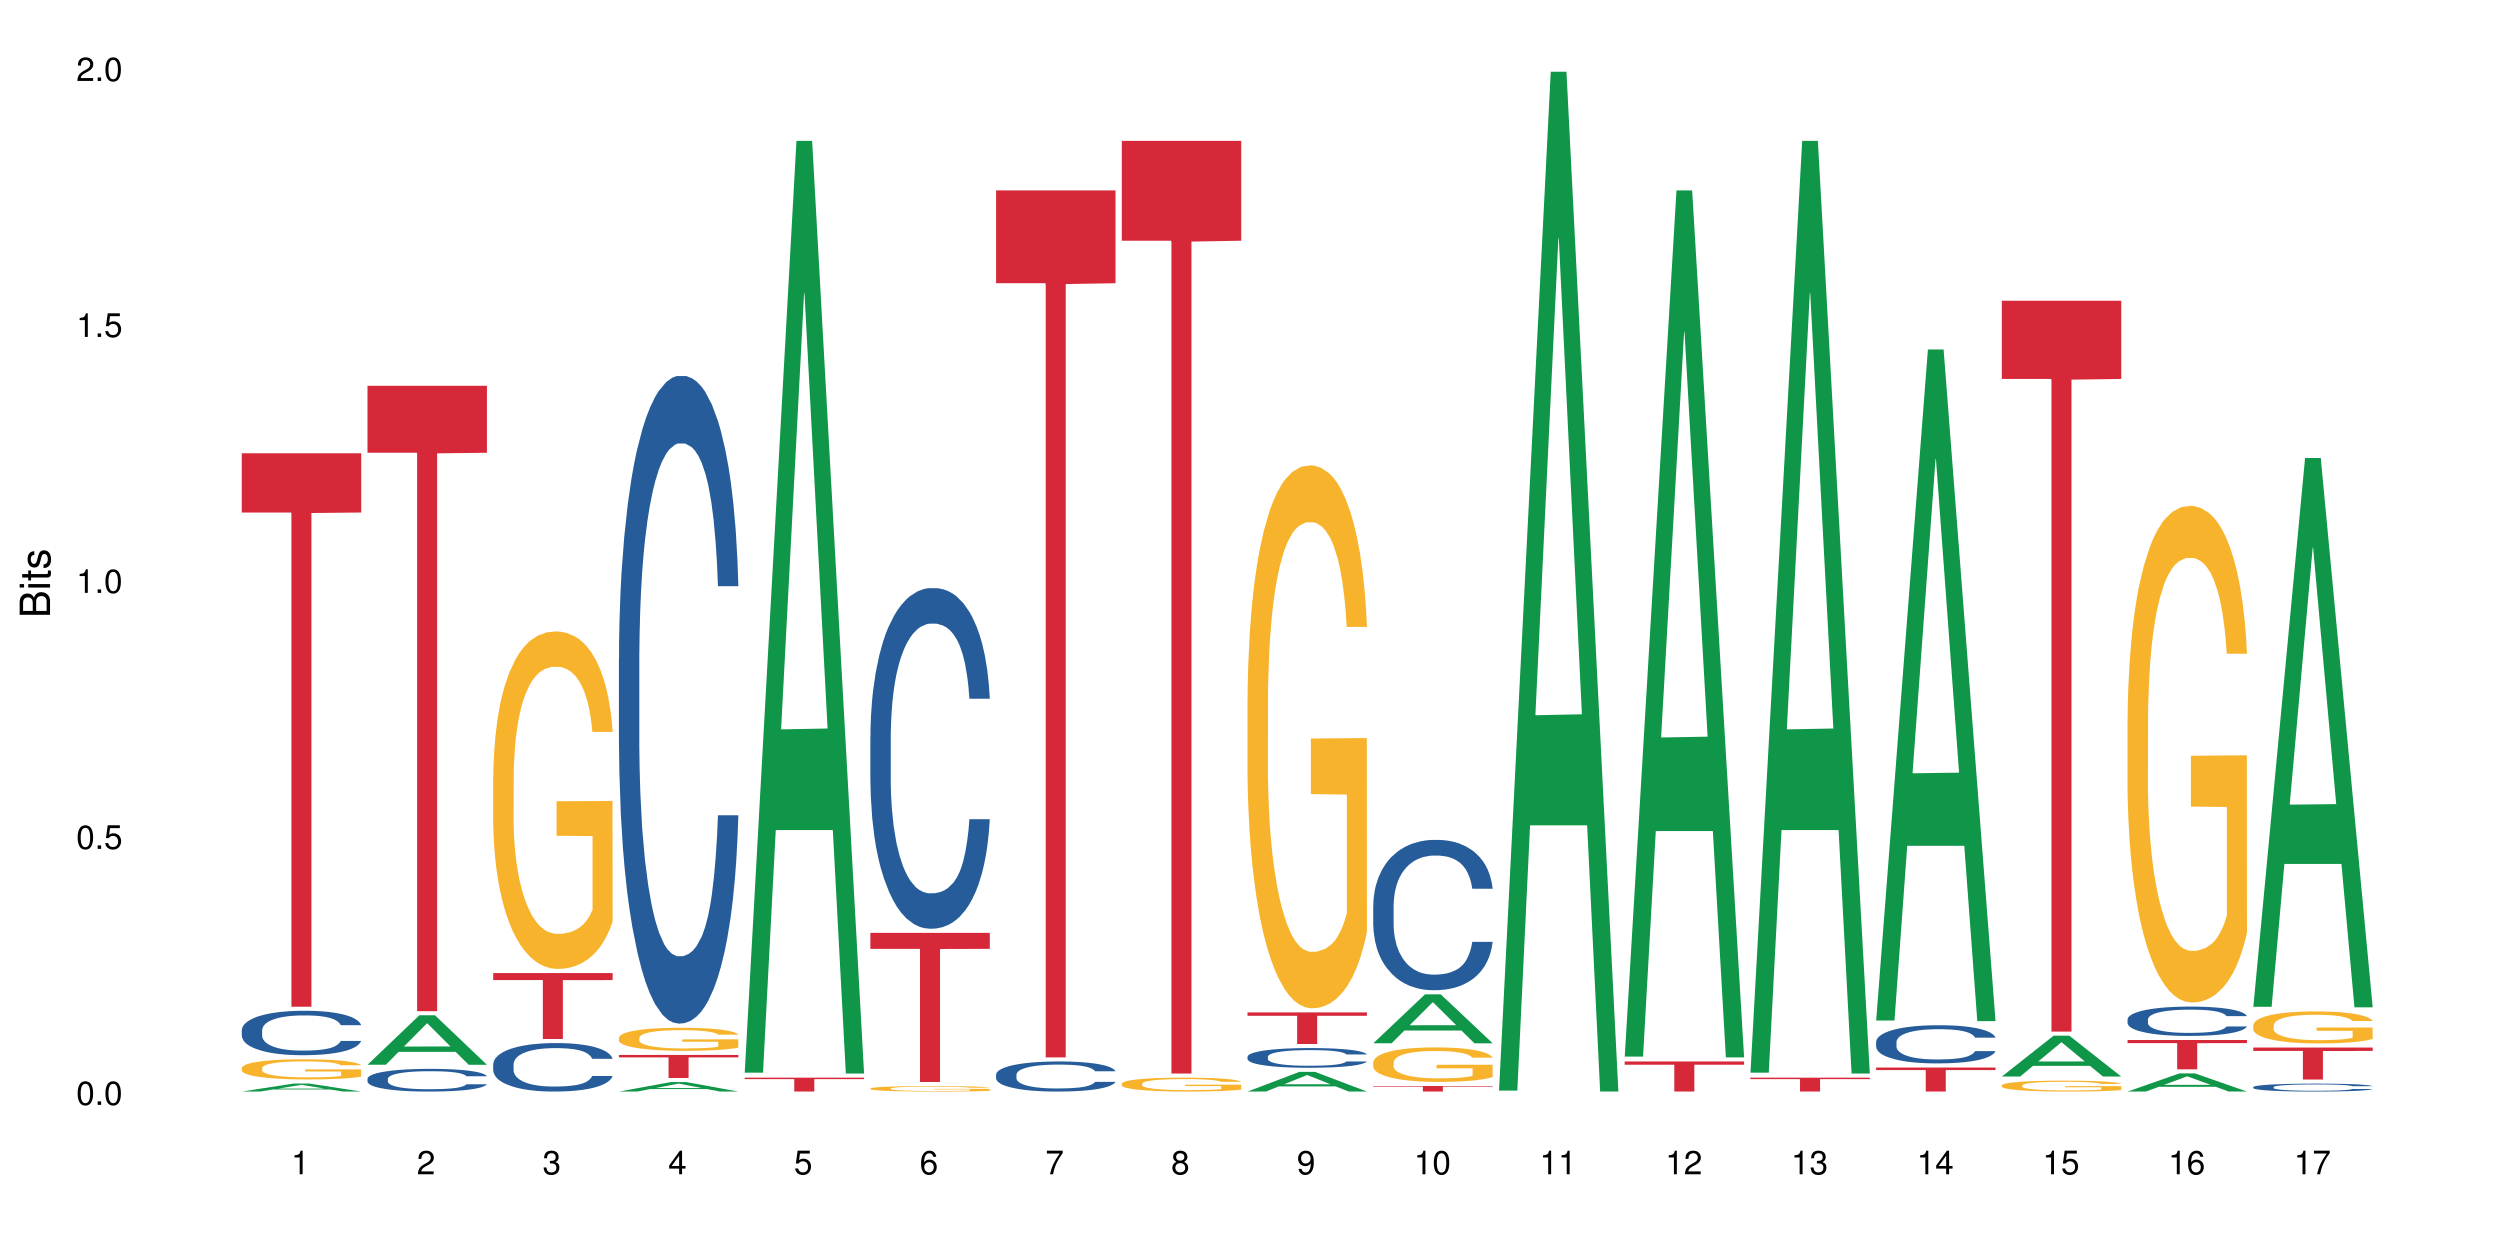 <?xml version="1.0" encoding="UTF-8"?>
<svg xmlns="http://www.w3.org/2000/svg" xmlns:xlink="http://www.w3.org/1999/xlink" width="720pt" height="360pt" viewBox="0 0 720 360" version="1.1">
<defs>
<g>
<symbol overflow="visible" id="glyph0-0">
<path style="stroke:none;" d=""/>
</symbol>
<symbol overflow="visible" id="glyph0-1">
<path style="stroke:none;" d="M 2.641 -6.797 C 2 -6.797 1.422 -6.531 1.078 -6.047 C 0.641 -5.453 0.406 -4.547 0.406 -3.297 C 0.406 -1 1.188 0.219 2.641 0.219 C 4.078 0.219 4.859 -1 4.859 -3.234 C 4.859 -4.562 4.656 -5.438 4.203 -6.047 C 3.844 -6.531 3.281 -6.797 2.641 -6.797 Z M 2.641 -6.047 C 3.547 -6.047 4 -5.125 4 -3.312 C 4 -1.375 3.562 -0.484 2.625 -0.484 C 1.734 -0.484 1.281 -1.422 1.281 -3.281 C 1.281 -5.141 1.734 -6.047 2.641 -6.047 Z M 2.641 -6.047 "/>
</symbol>
<symbol overflow="visible" id="glyph0-2">
<path style="stroke:none;" d="M 1.828 -1 L 0.828 -1 L 0.828 0 L 1.828 0 Z M 1.828 -1 "/>
</symbol>
<symbol overflow="visible" id="glyph0-3">
<path style="stroke:none;" d="M 4.562 -6.797 L 1.062 -6.797 L 0.547 -3.094 L 1.328 -3.094 C 1.719 -3.562 2.047 -3.734 2.578 -3.734 C 3.484 -3.734 4.062 -3.109 4.062 -2.094 C 4.062 -1.125 3.484 -0.531 2.578 -0.531 C 1.828 -0.531 1.375 -0.906 1.188 -1.672 L 0.328 -1.672 C 0.453 -1.109 0.547 -0.844 0.75 -0.594 C 1.125 -0.078 1.828 0.219 2.594 0.219 C 3.969 0.219 4.922 -0.781 4.922 -2.219 C 4.922 -3.562 4.031 -4.484 2.719 -4.484 C 2.25 -4.484 1.859 -4.359 1.469 -4.062 L 1.734 -5.969 L 4.562 -5.969 Z M 4.562 -6.797 "/>
</symbol>
<symbol overflow="visible" id="glyph0-4">
<path style="stroke:none;" d="M 2.484 -4.844 L 2.484 0 L 3.328 0 L 3.328 -6.797 L 2.766 -6.797 C 2.469 -5.75 2.281 -5.609 0.984 -5.453 L 0.984 -4.844 Z M 2.484 -4.844 "/>
</symbol>
<symbol overflow="visible" id="glyph0-5">
<path style="stroke:none;" d="M 4.859 -0.828 L 1.281 -0.828 C 1.359 -1.391 1.672 -1.75 2.5 -2.234 L 3.469 -2.75 C 4.406 -3.266 4.906 -3.969 4.906 -4.812 C 4.906 -5.375 4.672 -5.906 4.266 -6.266 C 3.859 -6.625 3.375 -6.797 2.719 -6.797 C 1.859 -6.797 1.219 -6.5 0.844 -5.922 C 0.609 -5.562 0.5 -5.125 0.484 -4.438 L 1.328 -4.438 C 1.359 -4.906 1.406 -5.188 1.531 -5.406 C 1.75 -5.812 2.188 -6.062 2.703 -6.062 C 3.469 -6.062 4.031 -5.516 4.031 -4.781 C 4.031 -4.25 3.719 -3.797 3.125 -3.438 L 2.234 -2.938 C 0.812 -2.141 0.406 -1.5 0.328 0 L 4.859 0 Z M 4.859 -0.828 "/>
</symbol>
<symbol overflow="visible" id="glyph0-6">
<path style="stroke:none;" d="M 2.125 -3.125 L 2.578 -3.125 C 3.516 -3.125 3.984 -2.703 3.984 -1.891 C 3.984 -1.031 3.469 -0.531 2.578 -0.531 C 1.656 -0.531 1.203 -0.984 1.156 -1.969 L 0.312 -1.969 C 0.344 -1.422 0.438 -1.078 0.609 -0.766 C 0.953 -0.109 1.625 0.219 2.547 0.219 C 3.953 0.219 4.859 -0.609 4.859 -1.906 C 4.859 -2.766 4.516 -3.25 3.703 -3.516 C 4.344 -3.766 4.656 -4.25 4.656 -4.938 C 4.656 -6.109 3.875 -6.797 2.578 -6.797 C 1.203 -6.797 0.484 -6.047 0.453 -4.609 L 1.297 -4.609 C 1.312 -5.016 1.344 -5.25 1.453 -5.453 C 1.641 -5.828 2.062 -6.062 2.594 -6.062 C 3.344 -6.062 3.797 -5.625 3.797 -4.906 C 3.797 -4.422 3.609 -4.141 3.25 -3.984 C 3.016 -3.891 2.719 -3.844 2.125 -3.844 Z M 2.125 -3.125 "/>
</symbol>
<symbol overflow="visible" id="glyph0-7">
<path style="stroke:none;" d="M 3.141 -1.625 L 3.141 0 L 3.984 0 L 3.984 -1.625 L 4.984 -1.625 L 4.984 -2.391 L 3.984 -2.391 L 3.984 -6.797 L 3.359 -6.797 L 0.266 -2.516 L 0.266 -1.625 Z M 3.141 -2.391 L 1 -2.391 L 3.141 -5.359 Z M 3.141 -2.391 "/>
</symbol>
<symbol overflow="visible" id="glyph0-8">
<path style="stroke:none;" d="M 4.781 -5.031 C 4.609 -6.141 3.891 -6.797 2.844 -6.797 C 2.094 -6.797 1.422 -6.438 1.031 -5.828 C 0.609 -5.172 0.406 -4.344 0.406 -3.094 C 0.406 -1.953 0.578 -1.234 0.984 -0.625 C 1.359 -0.078 1.953 0.219 2.703 0.219 C 3.984 0.219 4.922 -0.734 4.922 -2.078 C 4.922 -3.344 4.062 -4.234 2.844 -4.234 C 2.172 -4.234 1.641 -3.969 1.281 -3.469 C 1.281 -5.125 1.828 -6.047 2.797 -6.047 C 3.391 -6.047 3.797 -5.672 3.938 -5.031 Z M 2.734 -3.484 C 3.547 -3.484 4.062 -2.922 4.062 -2 C 4.062 -1.156 3.484 -0.531 2.703 -0.531 C 1.922 -0.531 1.328 -1.188 1.328 -2.047 C 1.328 -2.891 1.906 -3.484 2.734 -3.484 Z M 2.734 -3.484 "/>
</symbol>
<symbol overflow="visible" id="glyph0-9">
<path style="stroke:none;" d="M 4.984 -6.797 L 0.438 -6.797 L 0.438 -5.969 L 4.109 -5.969 C 2.5 -3.656 1.828 -2.234 1.328 0 L 2.219 0 C 2.594 -2.172 3.453 -4.047 4.984 -6.094 Z M 4.984 -6.797 "/>
</symbol>
<symbol overflow="visible" id="glyph0-10">
<path style="stroke:none;" d="M 3.75 -3.578 C 4.453 -4 4.688 -4.344 4.688 -4.984 C 4.688 -6.047 3.844 -6.797 2.641 -6.797 C 1.438 -6.797 0.594 -6.047 0.594 -4.984 C 0.594 -4.359 0.828 -4.016 1.516 -3.578 C 0.734 -3.203 0.359 -2.641 0.359 -1.891 C 0.359 -0.641 1.297 0.219 2.641 0.219 C 3.984 0.219 4.922 -0.641 4.922 -1.875 C 4.922 -2.641 4.531 -3.203 3.75 -3.578 Z M 2.641 -6.047 C 3.359 -6.047 3.812 -5.625 3.812 -4.969 C 3.812 -4.344 3.344 -3.922 2.641 -3.922 C 1.922 -3.922 1.453 -4.344 1.453 -4.984 C 1.453 -5.625 1.922 -6.047 2.641 -6.047 Z M 2.641 -3.203 C 3.484 -3.203 4.062 -2.672 4.062 -1.875 C 4.062 -1.062 3.484 -0.531 2.625 -0.531 C 1.797 -0.531 1.219 -1.078 1.219 -1.875 C 1.219 -2.672 1.797 -3.203 2.641 -3.203 Z M 2.641 -3.203 "/>
</symbol>
<symbol overflow="visible" id="glyph0-11">
<path style="stroke:none;" d="M 0.516 -1.547 C 0.672 -0.438 1.406 0.219 2.438 0.219 C 3.188 0.219 3.859 -0.141 4.266 -0.75 C 4.688 -1.406 4.891 -2.25 4.891 -3.484 C 4.891 -4.625 4.703 -5.359 4.312 -5.953 C 3.938 -6.5 3.344 -6.797 2.594 -6.797 C 1.297 -6.797 0.359 -5.844 0.359 -4.516 C 0.359 -3.25 1.234 -2.344 2.453 -2.344 C 3.094 -2.344 3.562 -2.578 4.016 -3.109 C 4 -1.453 3.469 -0.531 2.5 -0.531 C 1.906 -0.531 1.484 -0.906 1.359 -1.547 Z M 2.578 -6.062 C 3.375 -6.062 3.969 -5.406 3.969 -4.531 C 3.969 -3.688 3.375 -3.094 2.547 -3.094 C 1.734 -3.094 1.234 -3.672 1.234 -4.578 C 1.234 -5.438 1.797 -6.062 2.578 -6.062 Z M 2.578 -6.062 "/>
</symbol>
<symbol overflow="visible" id="glyph1-0">
<path style="stroke:none;" d=""/>
</symbol>
<symbol overflow="visible" id="glyph1-1">
<path style="stroke:none;" d="M 0 -0.953 L 0 -4.891 C 0 -5.719 -0.234 -6.344 -0.734 -6.797 C -1.188 -7.234 -1.812 -7.469 -2.5 -7.469 C -3.547 -7.469 -4.188 -7 -4.625 -5.875 C -4.984 -6.672 -5.641 -7.094 -6.531 -7.094 C -7.156 -7.094 -7.734 -6.859 -8.141 -6.391 C -8.562 -5.938 -8.75 -5.344 -8.75 -4.5 L -8.75 -0.953 Z M -4.984 -2.062 L -7.766 -2.062 L -7.766 -4.219 C -7.766 -4.844 -7.688 -5.203 -7.453 -5.5 C -7.219 -5.812 -6.859 -5.969 -6.375 -5.969 C -5.906 -5.969 -5.531 -5.812 -5.297 -5.5 C -5.062 -5.203 -4.984 -4.844 -4.984 -4.219 Z M -0.984 -2.062 L -4 -2.062 L -4 -4.781 C -4 -5.328 -3.859 -5.688 -3.578 -5.953 C -3.297 -6.219 -2.922 -6.359 -2.484 -6.359 C -2.062 -6.359 -1.688 -6.219 -1.406 -5.953 C -1.109 -5.688 -0.984 -5.328 -0.984 -4.781 Z M -0.984 -2.062 "/>
</symbol>
<symbol overflow="visible" id="glyph1-2">
<path style="stroke:none;" d="M -6.281 -1.797 L -6.281 -0.797 L 0 -0.797 L 0 -1.797 Z M -8.75 -1.797 L -8.75 -0.797 L -7.484 -0.797 L -7.484 -1.797 Z M -8.75 -1.797 "/>
</symbol>
<symbol overflow="visible" id="glyph1-3">
<path style="stroke:none;" d="M -6.281 -3.047 L -6.281 -2.016 L -8.016 -2.016 L -8.016 -1.016 L -6.281 -1.016 L -6.281 -0.172 L -5.469 -0.172 L -5.469 -1.016 L -0.719 -1.016 C -0.078 -1.016 0.281 -1.453 0.281 -2.234 C 0.281 -2.469 0.25 -2.719 0.188 -3.047 L -0.641 -3.047 C -0.609 -2.922 -0.594 -2.766 -0.594 -2.562 C -0.594 -2.141 -0.719 -2.016 -1.156 -2.016 L -5.469 -2.016 L -5.469 -3.047 Z M -6.281 -3.047 "/>
</symbol>
<symbol overflow="visible" id="glyph1-4">
<path style="stroke:none;" d="M -4.531 -5.25 C -5.766 -5.25 -6.469 -4.422 -6.469 -2.969 C -6.469 -1.516 -5.719 -0.562 -4.547 -0.562 C -3.562 -0.562 -3.094 -1.062 -2.734 -2.562 L -2.516 -3.484 C -2.344 -4.188 -2.094 -4.469 -1.625 -4.469 C -1.047 -4.469 -0.641 -3.875 -0.641 -3 C -0.641 -2.453 -0.797 -2 -1.062 -1.75 C -1.25 -1.594 -1.422 -1.531 -1.875 -1.469 L -1.875 -0.406 C -0.422 -0.453 0.281 -1.266 0.281 -2.922 C 0.281 -4.5 -0.5 -5.516 -1.719 -5.516 C -2.656 -5.516 -3.172 -4.984 -3.469 -3.734 L -3.703 -2.766 C -3.891 -1.953 -4.156 -1.609 -4.594 -1.609 C -5.172 -1.609 -5.547 -2.125 -5.547 -2.938 C -5.547 -3.75 -5.203 -4.172 -4.531 -4.203 Z M -4.531 -5.25 "/>
</symbol>
</g>
</defs>
<g id="surface33181">
<rect x="0" y="0" width="720" height="360" style="fill:rgb(100%,100%,100%);fill-opacity:1;stroke:none;"/>
<path style=" stroke:none;fill-rule:nonzero;fill:rgb(6.275%,58.824%,28.235%);fill-opacity:1;" d="M 69.629 314.367 L 69.668 314.367 L 84.551 312.059 L 89.07 312.059 L 104.027 314.371 L 98.77 314.371 L 95.023 313.766 L 78.598 313.766 L 74.922 314.367 L 69.629 314.367 L 80.176 313.52 L 93.516 313.516 L 86.863 312.438 L 86.789 312.434 L 86.719 312.441 L 80.141 313.516 L 80.176 313.52 Z M 69.629 314.367 "/>
<path style=" stroke:none;fill-rule:nonzero;fill:rgb(14.51%,36.078%,60%);fill-opacity:1;" d="M 69.629 296.676 L 69.672 296.664 L 69.672 296.383 L 69.797 295.941 L 70.09 295.379 L 70.383 294.996 L 71.141 294.305 L 72.188 293.641 L 73.277 293.125 L 74.074 292.82 L 74.789 292.586 L 76.426 292.156 L 77.473 291.934 L 78.605 291.734 L 79.992 291.535 L 80.996 291.418 L 83.262 291.23 L 84.941 291.148 L 86.242 291.113 L 89.051 291.113 L 90.73 291.16 L 91.945 291.219 L 93.289 291.312 L 94.422 291.418 L 96.391 291.676 L 98.152 292.004 L 98.949 292.191 L 100.207 292.551 L 101.172 292.902 L 101.844 293.207 L 102.602 293.641 L 103.27 294.164 L 103.773 294.762 L 104.027 295.262 L 98.152 295.262 L 97.859 294.797 L 97.523 294.434 L 96.895 293.953 L 96.266 293.617 L 95.387 293.277 L 94.586 293.055 L 93.496 292.832 L 92.531 292.691 L 91.527 292.586 L 90.562 292.516 L 88.715 292.445 L 86.574 292.445 L 85.777 292.469 L 84.145 292.562 L 83.262 292.645 L 82.004 292.809 L 81.121 292.961 L 80.074 293.195 L 79.359 293.395 L 78.48 293.695 L 77.852 293.965 L 77.137 294.352 L 76.719 294.645 L 76.34 294.973 L 76.004 295.355 L 75.754 295.766 L 75.586 296.199 L 75.5 296.617 L 75.5 298.43 L 75.586 298.852 L 75.797 299.34 L 76.34 300.055 L 77.137 300.672 L 78.062 301.164 L 78.941 301.516 L 79.445 301.68 L 80.117 301.863 L 81.164 302.098 L 82.676 302.332 L 83.555 302.426 L 84.898 302.52 L 86.281 302.566 L 88.129 302.566 L 89.766 302.52 L 90.855 302.461 L 91.988 302.367 L 93.539 302.168 L 94.504 301.98 L 95.344 301.762 L 95.973 301.539 L 96.391 301.352 L 97.02 300.988 L 97.523 300.59 L 97.902 300.184 L 98.152 299.785 L 104.027 299.785 L 103.773 300.254 L 103.398 300.707 L 103.02 301.047 L 102.434 301.457 L 101.762 301.816 L 100.797 302.227 L 100 302.496 L 98.949 302.789 L 97.984 303.012 L 96.938 303.207 L 95.387 303.441 L 94.379 303.559 L 93.289 303.664 L 91.988 303.758 L 90.352 303.84 L 88.59 303.887 L 86.953 303.898 L 85.191 303.875 L 83.891 303.828 L 82.172 303.723 L 80.031 303.512 L 78.48 303.289 L 77.266 303.07 L 76.215 302.836 L 75.039 302.52 L 73.531 302.004 L 72.609 301.609 L 71.977 301.281 L 71.266 300.824 L 70.762 300.418 L 70.176 299.762 L 69.754 298.934 L 69.629 298.289 Z M 69.629 296.676 "/>
<path style=" stroke:none;fill-rule:nonzero;fill:rgb(96.863%,70.196%,16.863%);fill-opacity:1;" d="M 69.629 307.562 L 69.672 307.559 L 69.672 307.453 L 69.84 307.215 L 70.258 306.883 L 70.805 306.613 L 71.391 306.402 L 71.77 306.293 L 72.398 306.133 L 72.941 306.016 L 74.328 305.777 L 76.09 305.555 L 77.055 305.461 L 78.145 305.371 L 79.695 305.27 L 80.41 305.23 L 82.59 305.148 L 85.066 305.094 L 87.793 305.078 L 89.051 305.082 L 90.77 305.105 L 93.121 305.164 L 94.461 305.215 L 95.512 305.27 L 96.602 305.336 L 97.945 305.445 L 99.203 305.57 L 100.207 305.699 L 101.215 305.855 L 102.055 306.027 L 102.766 306.211 L 103.398 306.434 L 103.773 306.621 L 104.027 306.805 L 98.195 306.805 L 97.859 306.621 L 97.48 306.477 L 96.852 306.301 L 96.223 306.176 L 95.594 306.074 L 94.422 305.938 L 93.414 305.852 L 92.156 305.777 L 90.938 305.73 L 89.555 305.699 L 88.715 305.688 L 86.492 305.688 L 84.48 305.723 L 83.305 305.766 L 82.465 305.809 L 81.289 305.887 L 80.578 305.953 L 80.156 305.996 L 78.898 306.16 L 78.062 306.309 L 77.598 306.406 L 77.012 306.566 L 76.594 306.711 L 76.133 306.922 L 75.879 307.082 L 75.543 307.441 L 75.5 308.395 L 75.629 308.598 L 75.879 308.812 L 76.215 309.004 L 76.719 309.207 L 77.223 309.359 L 78.102 309.566 L 78.859 309.703 L 79.445 309.793 L 80.578 309.938 L 81.039 309.984 L 82.129 310.078 L 83.262 310.152 L 84.645 310.219 L 85.695 310.25 L 87.371 310.277 L 89.512 310.277 L 92.027 310.242 L 93.625 310.203 L 94.715 310.16 L 95.426 310.121 L 96.309 310.062 L 96.938 310.012 L 97.523 309.953 L 98.238 309.863 L 98.238 308.598 L 87.875 308.59 L 87.875 307.996 L 103.984 307.992 L 104.027 310.062 L 103.145 310.207 L 102.055 310.344 L 101.004 310.449 L 99.914 310.539 L 98.363 310.641 L 97.105 310.703 L 95.176 310.777 L 93.414 310.828 L 91.566 310.859 L 89.934 310.875 L 88.004 310.879 L 86.281 310.871 L 84.438 310.836 L 82.969 310.797 L 81.625 310.742 L 80.285 310.672 L 78.605 310.562 L 77.516 310.473 L 76.383 310.359 L 75.25 310.227 L 74.242 310.086 L 73.574 309.973 L 72.902 309.848 L 72.188 309.688 L 71.516 309.508 L 71.012 309.344 L 70.551 309.156 L 70.215 308.984 L 69.883 308.746 L 69.715 308.555 L 69.629 308.391 Z M 69.629 307.562 "/>
<path style=" stroke:none;fill-rule:nonzero;fill:rgb(83.922%,15.686%,22.353%);fill-opacity:1;" d="M 69.629 130.539 L 104.027 130.539 L 104.027 147.602 L 89.691 147.75 L 89.691 289.934 L 83.922 289.934 L 83.922 147.898 L 83.84 147.602 L 69.629 147.602 Z M 69.629 130.539 "/>
<path style=" stroke:none;fill-rule:nonzero;fill:rgb(6.275%,58.824%,28.235%);fill-opacity:1;" d="M 105.836 306.645 L 105.871 306.629 L 120.758 292.406 L 125.277 292.406 L 140.234 306.656 L 134.977 306.656 L 131.23 302.938 L 114.805 302.938 L 111.129 306.645 L 105.836 306.645 L 116.383 301.398 L 129.723 301.383 L 123.07 294.734 L 122.996 294.723 L 122.926 294.762 L 116.348 301.383 L 116.383 301.398 Z M 105.836 306.645 "/>
<path style=" stroke:none;fill-rule:nonzero;fill:rgb(14.51%,36.078%,60%);fill-opacity:1;" d="M 105.836 310.68 L 105.879 310.672 L 105.879 310.531 L 106.004 310.301 L 106.297 310.016 L 106.59 309.82 L 107.348 309.465 L 108.395 309.125 L 109.484 308.863 L 110.281 308.707 L 110.996 308.59 L 112.633 308.367 L 113.68 308.254 L 114.812 308.152 L 116.195 308.051 L 117.203 307.992 L 119.469 307.895 L 121.148 307.855 L 122.449 307.836 L 125.258 307.836 L 126.938 307.859 L 128.152 307.891 L 129.496 307.938 L 130.629 307.992 L 132.598 308.121 L 134.359 308.289 L 135.156 308.387 L 136.414 308.57 L 137.379 308.75 L 138.051 308.906 L 138.809 309.125 L 139.477 309.395 L 139.98 309.699 L 140.234 309.957 L 134.359 309.957 L 134.066 309.719 L 133.73 309.531 L 133.102 309.289 L 132.473 309.113 L 131.59 308.941 L 130.793 308.828 L 129.703 308.715 L 128.738 308.641 L 127.734 308.59 L 126.77 308.551 L 124.922 308.516 L 122.781 308.516 L 121.984 308.527 L 120.352 308.578 L 119.469 308.617 L 118.211 308.703 L 117.328 308.781 L 116.281 308.898 L 115.566 309 L 114.688 309.156 L 114.059 309.293 L 113.344 309.492 L 112.926 309.641 L 112.547 309.809 L 112.211 310.004 L 111.961 310.215 L 111.793 310.434 L 111.707 310.648 L 111.707 311.574 L 111.793 311.789 L 112.004 312.039 L 112.547 312.406 L 113.344 312.723 L 114.27 312.973 L 115.148 313.152 L 115.652 313.234 L 116.324 313.332 L 117.371 313.449 L 118.883 313.57 L 119.762 313.617 L 121.105 313.664 L 122.488 313.691 L 124.336 313.691 L 125.973 313.664 L 127.062 313.637 L 128.195 313.59 L 129.746 313.488 L 130.711 313.391 L 131.551 313.277 L 132.18 313.164 L 132.598 313.07 L 133.227 312.883 L 133.73 312.68 L 134.109 312.473 L 134.359 312.27 L 140.234 312.27 L 139.98 312.508 L 139.605 312.738 L 139.227 312.914 L 138.641 313.121 L 137.969 313.309 L 137.004 313.516 L 136.207 313.652 L 135.156 313.805 L 134.191 313.918 L 133.145 314.02 L 131.59 314.137 L 130.586 314.199 L 129.496 314.25 L 128.195 314.301 L 126.559 314.34 L 124.797 314.363 L 123.16 314.371 L 121.398 314.359 L 120.098 314.336 L 118.379 314.281 L 116.238 314.172 L 114.688 314.059 L 113.469 313.945 L 112.422 313.828 L 111.246 313.664 L 109.738 313.402 L 108.816 313.199 L 108.184 313.031 L 107.473 312.801 L 106.969 312.59 L 106.383 312.258 L 105.961 311.832 L 105.836 311.504 Z M 105.836 310.68 "/>
<path style=" stroke:none;fill-rule:nonzero;fill:rgb(83.922%,15.686%,22.353%);fill-opacity:1;" d="M 105.836 111.117 L 140.234 111.117 L 140.234 130.395 L 125.898 130.562 L 125.898 291.227 L 120.129 291.227 L 120.129 130.734 L 120.047 130.395 L 105.836 130.395 Z M 105.836 111.117 "/>
<path style=" stroke:none;fill-rule:nonzero;fill:rgb(14.51%,36.078%,60%);fill-opacity:1;" d="M 142.043 306.488 L 142.086 306.473 L 142.086 306.168 L 142.211 305.684 L 142.504 305.07 L 142.797 304.648 L 143.555 303.898 L 144.602 303.168 L 145.691 302.609 L 146.488 302.277 L 147.203 302.023 L 148.84 301.551 L 149.887 301.309 L 151.02 301.09 L 152.402 300.875 L 153.41 300.746 L 155.676 300.543 L 157.355 300.453 L 158.652 300.414 L 161.465 300.414 L 163.145 300.465 L 164.359 300.527 L 165.703 300.633 L 166.832 300.746 L 168.805 301.027 L 170.566 301.383 L 171.363 301.586 L 172.621 301.984 L 173.586 302.367 L 174.258 302.699 L 175.012 303.168 L 175.684 303.742 L 176.188 304.395 L 176.441 304.941 L 170.566 304.941 L 170.273 304.434 L 169.938 304.039 L 169.309 303.516 L 168.68 303.145 L 167.797 302.773 L 167 302.531 L 165.91 302.289 L 164.945 302.137 L 163.941 302.023 L 162.977 301.945 L 161.129 301.867 L 158.988 301.867 L 158.191 301.895 L 156.559 301.996 L 155.676 302.086 L 154.418 302.266 L 153.535 302.43 L 152.488 302.684 L 151.773 302.902 L 150.895 303.234 L 150.266 303.527 L 149.551 303.949 L 149.133 304.266 L 148.754 304.625 L 148.418 305.047 L 148.168 305.492 L 148 305.965 L 147.914 306.422 L 147.914 308.398 L 148 308.859 L 148.211 309.395 L 148.754 310.172 L 149.551 310.852 L 150.473 311.387 L 151.355 311.77 L 151.859 311.945 L 152.531 312.152 L 153.578 312.406 L 155.09 312.66 L 155.969 312.762 L 157.312 312.867 L 158.695 312.918 L 160.543 312.918 L 162.18 312.867 L 163.27 312.801 L 164.402 312.699 L 165.953 312.484 L 166.918 312.277 L 167.758 312.035 L 168.387 311.793 L 168.805 311.59 L 169.434 311.195 L 169.938 310.762 L 170.316 310.312 L 170.566 309.879 L 176.441 309.879 L 176.188 310.391 L 175.812 310.887 L 175.434 311.258 L 174.848 311.703 L 174.176 312.102 L 173.211 312.547 L 172.414 312.84 L 171.363 313.16 L 170.398 313.402 L 169.352 313.617 L 167.797 313.875 L 166.793 314 L 165.703 314.117 L 164.402 314.219 L 162.766 314.309 L 161.004 314.359 L 159.367 314.371 L 157.605 314.344 L 156.305 314.293 L 154.586 314.18 L 152.445 313.949 L 150.895 313.707 L 149.676 313.465 L 148.629 313.211 L 147.453 312.867 L 145.945 312.305 L 145.02 311.871 L 144.391 311.512 L 143.68 311.016 L 143.176 310.57 L 142.59 309.855 L 142.168 308.949 L 142.043 308.246 Z M 142.043 306.488 "/>
<path style=" stroke:none;fill-rule:nonzero;fill:rgb(96.863%,70.196%,16.863%);fill-opacity:1;" d="M 142.043 223.48 L 142.086 223.395 L 142.086 221.617 L 142.254 217.621 L 142.672 212.117 L 143.219 207.59 L 143.805 204.039 L 144.184 202.176 L 144.812 199.512 L 145.355 197.559 L 146.742 193.566 L 148.504 189.836 L 149.469 188.238 L 150.559 186.73 L 152.109 185.043 L 152.824 184.422 L 155.004 183 L 157.48 182.113 L 160.207 181.848 L 161.465 181.938 L 163.184 182.293 L 165.535 183.27 L 166.875 184.156 L 167.926 185.043 L 169.016 186.199 L 170.359 187.973 L 171.617 190.102 L 172.621 192.234 L 173.629 194.898 L 174.469 197.738 L 175.18 200.844 L 175.812 204.574 L 176.188 207.68 L 176.441 210.789 L 170.609 210.789 L 170.273 207.68 L 169.895 205.285 L 169.266 202.355 L 168.637 200.223 L 168.008 198.535 L 166.832 196.23 L 165.828 194.809 L 164.57 193.566 L 163.352 192.766 L 161.969 192.234 L 161.129 192.055 L 158.906 192.055 L 156.891 192.68 L 155.719 193.387 L 154.879 194.098 L 153.703 195.43 L 152.992 196.496 L 152.57 197.207 L 151.312 199.957 L 150.473 202.441 L 150.012 204.129 L 149.426 206.793 L 149.008 209.188 L 148.547 212.742 L 148.293 215.402 L 147.957 221.441 L 147.914 237.418 L 148.043 240.793 L 148.293 244.434 L 148.629 247.629 L 149.133 251 L 149.637 253.574 L 150.516 257.039 L 151.273 259.344 L 151.859 260.855 L 152.992 263.25 L 153.453 264.051 L 154.543 265.648 L 155.676 266.891 L 157.059 267.957 L 158.109 268.488 L 159.785 268.934 L 161.926 268.934 L 164.441 268.398 L 166.035 267.691 L 167.129 266.98 L 167.84 266.359 L 168.723 265.383 L 169.352 264.496 L 169.938 263.52 L 170.652 262.008 L 170.652 240.793 L 160.289 240.703 L 160.289 230.762 L 176.398 230.672 L 176.441 265.383 L 175.559 267.777 L 174.469 270.086 L 173.418 271.863 L 172.328 273.371 L 170.777 275.059 L 169.52 276.125 L 167.59 277.367 L 165.828 278.164 L 163.98 278.699 L 162.344 278.965 L 160.418 279.055 L 158.695 278.875 L 156.852 278.344 L 155.383 277.633 L 154.039 276.746 L 152.699 275.59 L 151.02 273.727 L 149.93 272.219 L 148.797 270.352 L 147.664 268.133 L 146.656 265.738 L 145.984 263.871 L 145.316 261.742 L 144.602 259.078 L 143.93 256.062 L 143.426 253.309 L 142.965 250.203 L 142.629 247.273 L 142.293 243.277 L 142.129 240.082 L 142.043 237.332 Z M 142.043 223.48 "/>
<path style=" stroke:none;fill-rule:nonzero;fill:rgb(83.922%,15.686%,22.353%);fill-opacity:1;" d="M 142.043 280.234 L 176.441 280.234 L 176.441 282.266 L 162.105 282.285 L 162.105 299.234 L 156.336 299.234 L 156.336 282.301 L 156.254 282.266 L 142.043 282.266 Z M 142.043 280.234 "/>
<path style=" stroke:none;fill-rule:nonzero;fill:rgb(6.275%,58.824%,28.235%);fill-opacity:1;" d="M 178.25 314.367 L 178.285 314.367 L 193.172 311.641 L 197.691 311.641 L 212.648 314.371 L 207.391 314.371 L 203.645 313.656 L 187.219 313.656 L 183.543 314.367 L 178.25 314.367 L 188.797 313.363 L 202.137 313.359 L 195.484 312.086 L 195.41 312.082 L 195.34 312.09 L 188.762 313.359 L 188.797 313.363 Z M 178.25 314.367 "/>
<path style=" stroke:none;fill-rule:nonzero;fill:rgb(14.51%,36.078%,60%);fill-opacity:1;" d="M 178.25 189.453 L 178.293 189.285 L 178.293 185.191 L 178.418 178.711 L 178.711 170.527 L 179.004 164.902 L 179.762 154.844 L 180.809 145.125 L 181.898 137.625 L 182.695 133.191 L 183.41 129.781 L 185.047 123.473 L 186.094 120.234 L 187.227 117.336 L 188.609 114.438 L 189.617 112.73 L 191.883 110.004 L 193.562 108.809 L 194.859 108.301 L 197.672 108.301 L 199.348 108.98 L 200.566 109.832 L 201.91 111.199 L 203.039 112.73 L 205.012 116.484 L 206.773 121.258 L 207.57 123.984 L 208.828 129.27 L 209.793 134.383 L 210.465 138.816 L 211.219 145.125 L 211.891 152.797 L 212.395 161.492 L 212.648 168.824 L 206.773 168.824 L 206.48 162.004 L 206.145 156.719 L 205.516 149.73 L 204.887 144.785 L 204.004 139.84 L 203.207 136.602 L 202.117 133.363 L 201.152 131.316 L 200.148 129.781 L 199.184 128.758 L 197.336 127.734 L 195.195 127.734 L 194.398 128.078 L 192.766 129.441 L 191.883 130.633 L 190.625 133.02 L 189.742 135.238 L 188.695 138.648 L 187.98 141.547 L 187.102 145.977 L 186.473 149.898 L 185.758 155.527 L 185.34 159.789 L 184.961 164.562 L 184.625 170.188 L 184.375 176.156 L 184.207 182.465 L 184.121 188.602 L 184.121 215.027 L 184.207 221.164 L 184.418 228.328 L 184.961 238.727 L 185.758 247.762 L 186.68 254.922 L 187.562 260.039 L 188.066 262.426 L 188.738 265.152 L 189.785 268.562 L 191.297 271.973 L 192.176 273.336 L 193.52 274.699 L 194.902 275.383 L 196.75 275.383 L 198.387 274.699 L 199.477 273.848 L 200.609 272.484 L 202.16 269.586 L 203.125 266.859 L 203.965 263.617 L 204.594 260.379 L 205.012 257.652 L 205.641 252.367 L 206.145 246.57 L 206.523 240.602 L 206.773 234.805 L 212.648 234.805 L 212.395 241.625 L 212.016 248.273 L 211.641 253.219 L 211.055 259.188 L 210.383 264.473 L 209.418 270.438 L 208.621 274.359 L 207.57 278.621 L 206.605 281.859 L 205.559 284.758 L 204.004 288.168 L 203 289.875 L 201.91 291.41 L 200.609 292.773 L 198.973 293.965 L 197.211 294.648 L 195.574 294.82 L 193.812 294.477 L 192.512 293.797 L 190.793 292.262 L 188.652 289.191 L 187.102 285.953 L 185.883 282.715 L 184.836 279.305 L 183.66 274.699 L 182.152 267.199 L 181.227 261.402 L 180.598 256.629 L 179.887 249.98 L 179.383 244.012 L 178.797 234.465 L 178.375 222.359 L 178.25 212.98 Z M 178.25 189.453 "/>
<path style=" stroke:none;fill-rule:nonzero;fill:rgb(96.863%,70.196%,16.863%);fill-opacity:1;" d="M 178.25 298.844 L 178.293 298.836 L 178.293 298.715 L 178.461 298.441 L 178.879 298.066 L 179.426 297.758 L 180.012 297.516 L 180.391 297.387 L 181.02 297.207 L 181.562 297.07 L 182.949 296.797 L 184.711 296.543 L 185.676 296.434 L 186.766 296.332 L 188.316 296.215 L 189.031 296.176 L 191.211 296.078 L 193.688 296.016 L 196.414 296 L 197.672 296.004 L 199.391 296.027 L 201.742 296.094 L 203.082 296.156 L 204.133 296.215 L 205.223 296.297 L 206.562 296.418 L 207.824 296.562 L 208.828 296.707 L 209.836 296.891 L 210.676 297.082 L 211.387 297.297 L 212.016 297.551 L 212.395 297.762 L 212.648 297.977 L 206.816 297.977 L 206.48 297.762 L 206.102 297.598 L 205.473 297.398 L 204.844 297.254 L 204.215 297.137 L 203.039 296.98 L 202.035 296.883 L 200.777 296.797 L 199.559 296.746 L 198.176 296.707 L 197.336 296.695 L 195.113 296.695 L 193.098 296.738 L 191.926 296.785 L 191.086 296.836 L 189.91 296.926 L 189.199 297 L 188.777 297.047 L 187.52 297.234 L 186.68 297.406 L 186.219 297.52 L 185.633 297.703 L 185.215 297.867 L 184.754 298.109 L 184.5 298.289 L 184.164 298.703 L 184.121 299.797 L 184.25 300.027 L 184.5 300.273 L 184.836 300.492 L 185.34 300.723 L 185.844 300.898 L 186.723 301.137 L 187.48 301.293 L 188.066 301.395 L 189.199 301.559 L 189.66 301.613 L 190.75 301.723 L 191.883 301.809 L 193.266 301.883 L 194.316 301.918 L 195.992 301.949 L 198.133 301.949 L 200.648 301.91 L 202.242 301.863 L 203.336 301.816 L 204.047 301.773 L 204.93 301.707 L 205.559 301.645 L 206.145 301.578 L 206.859 301.477 L 206.859 300.027 L 196.496 300.02 L 196.496 299.34 L 212.605 299.336 L 212.648 301.707 L 211.766 301.871 L 210.676 302.027 L 209.625 302.148 L 208.535 302.25 L 206.984 302.367 L 205.727 302.438 L 203.797 302.523 L 202.035 302.578 L 200.188 302.613 L 198.551 302.633 L 196.621 302.641 L 194.902 302.629 L 193.059 302.59 L 191.59 302.543 L 190.246 302.48 L 188.906 302.402 L 187.227 302.277 L 186.137 302.172 L 185.004 302.047 L 183.871 301.895 L 182.863 301.73 L 182.191 301.602 L 181.523 301.457 L 180.809 301.273 L 180.137 301.07 L 179.633 300.879 L 179.172 300.668 L 178.836 300.469 L 178.5 300.195 L 178.336 299.977 L 178.25 299.789 Z M 178.25 298.844 "/>
<path style=" stroke:none;fill-rule:nonzero;fill:rgb(83.922%,15.686%,22.353%);fill-opacity:1;" d="M 178.25 303.82 L 212.648 303.82 L 212.648 304.531 L 198.312 304.535 L 198.312 310.461 L 192.543 310.461 L 192.543 304.543 L 192.461 304.531 L 178.25 304.531 Z M 178.25 303.82 "/>
<path style=" stroke:none;fill-rule:nonzero;fill:rgb(6.275%,58.824%,28.235%);fill-opacity:1;" d="M 214.457 308.93 L 214.492 308.68 L 229.379 40.574 L 233.898 40.574 L 248.855 309.184 L 243.598 309.184 L 239.852 239.066 L 223.422 239.066 L 219.75 308.93 L 214.457 308.93 L 225.004 210.062 L 238.344 209.809 L 231.691 84.457 L 231.617 84.207 L 231.547 84.965 L 224.969 209.809 L 225.004 210.062 Z M 214.457 308.93 "/>
<path style=" stroke:none;fill-rule:nonzero;fill:rgb(83.922%,15.686%,22.353%);fill-opacity:1;" d="M 214.457 310.363 L 248.855 310.363 L 248.855 310.793 L 234.52 310.793 L 234.52 314.371 L 228.75 314.371 L 228.75 310.797 L 228.668 310.793 L 214.457 310.793 Z M 214.457 310.363 "/>
<path style=" stroke:none;fill-rule:nonzero;fill:rgb(14.51%,36.078%,60%);fill-opacity:1;" d="M 250.664 212.074 L 250.707 211.984 L 250.707 209.832 L 250.832 206.426 L 251.125 202.121 L 251.418 199.164 L 252.176 193.871 L 253.223 188.762 L 254.312 184.816 L 255.109 182.484 L 255.824 180.691 L 257.461 177.375 L 258.508 175.672 L 259.641 174.145 L 261.023 172.621 L 262.031 171.723 L 264.297 170.289 L 265.977 169.664 L 267.273 169.395 L 270.086 169.395 L 271.762 169.75 L 272.98 170.199 L 274.32 170.918 L 275.453 171.723 L 277.426 173.695 L 279.188 176.207 L 279.984 177.645 L 281.242 180.422 L 282.207 183.113 L 282.879 185.445 L 283.633 188.762 L 284.305 192.797 L 284.809 197.371 L 285.062 201.227 L 279.188 201.227 L 278.895 197.637 L 278.559 194.859 L 277.93 191.184 L 277.301 188.582 L 276.418 185.98 L 275.621 184.277 L 274.531 182.574 L 273.566 181.5 L 272.559 180.691 L 271.594 180.152 L 269.75 179.617 L 267.609 179.617 L 266.812 179.793 L 265.18 180.512 L 264.297 181.141 L 263.039 182.395 L 262.156 183.562 L 261.109 185.355 L 260.395 186.879 L 259.516 189.211 L 258.887 191.273 L 258.172 194.23 L 257.754 196.473 L 257.375 198.984 L 257.039 201.941 L 256.789 205.082 L 256.621 208.398 L 256.535 211.625 L 256.535 225.527 L 256.621 228.754 L 256.832 232.52 L 257.375 237.988 L 258.172 242.742 L 259.094 246.508 L 259.977 249.199 L 260.48 250.453 L 261.152 251.887 L 262.199 253.68 L 263.711 255.473 L 264.59 256.191 L 265.934 256.91 L 267.316 257.27 L 269.164 257.27 L 270.797 256.91 L 271.891 256.461 L 273.023 255.742 L 274.574 254.219 L 275.539 252.785 L 276.379 251.082 L 277.008 249.379 L 277.426 247.941 L 278.055 245.164 L 278.559 242.113 L 278.938 238.977 L 279.188 235.926 L 285.062 235.926 L 284.809 239.512 L 284.43 243.012 L 284.055 245.609 L 283.465 248.75 L 282.797 251.527 L 281.832 254.668 L 281.035 256.73 L 279.984 258.973 L 279.02 260.676 L 277.973 262.199 L 276.418 263.992 L 275.414 264.891 L 274.32 265.695 L 273.023 266.414 L 271.387 267.043 L 269.625 267.402 L 267.988 267.488 L 266.227 267.312 L 264.926 266.953 L 263.207 266.145 L 261.066 264.531 L 259.516 262.828 L 258.297 261.125 L 257.25 259.332 L 256.074 256.91 L 254.566 252.965 L 253.641 249.914 L 253.012 247.406 L 252.301 243.906 L 251.797 240.77 L 251.211 235.746 L 250.789 229.383 L 250.664 224.449 Z M 250.664 212.074 "/>
<path style=" stroke:none;fill-rule:nonzero;fill:rgb(96.863%,70.196%,16.863%);fill-opacity:1;" d="M 250.664 313.469 L 250.707 313.469 L 250.707 313.438 L 250.875 313.375 L 251.293 313.285 L 251.84 313.211 L 252.426 313.152 L 252.805 313.121 L 253.434 313.078 L 253.977 313.047 L 255.363 312.984 L 257.125 312.922 L 258.09 312.895 L 259.18 312.871 L 260.73 312.844 L 261.445 312.836 L 263.625 312.812 L 266.102 312.797 L 268.828 312.793 L 270.086 312.793 L 271.805 312.801 L 274.156 312.816 L 275.496 312.828 L 276.547 312.844 L 277.637 312.863 L 278.977 312.891 L 280.238 312.926 L 281.242 312.961 L 282.25 313.004 L 283.09 313.051 L 283.801 313.102 L 284.43 313.16 L 284.809 313.211 L 285.062 313.262 L 279.23 313.262 L 278.895 313.211 L 278.516 313.172 L 277.887 313.125 L 277.258 313.09 L 276.629 313.062 L 275.453 313.027 L 274.449 313.004 L 273.191 312.984 L 271.973 312.969 L 270.59 312.961 L 269.75 312.957 L 267.527 312.957 L 265.512 312.969 L 264.34 312.98 L 263.5 312.992 L 262.324 313.012 L 261.613 313.031 L 261.191 313.043 L 259.934 313.086 L 259.094 313.125 L 258.633 313.152 L 258.047 313.199 L 257.629 313.238 L 257.164 313.293 L 256.914 313.336 L 256.578 313.434 L 256.535 313.695 L 256.664 313.75 L 256.914 313.809 L 257.25 313.859 L 257.754 313.914 L 258.258 313.957 L 259.137 314.012 L 259.891 314.051 L 260.48 314.074 L 261.613 314.113 L 262.074 314.129 L 263.164 314.152 L 264.297 314.172 L 265.68 314.191 L 266.73 314.199 L 268.406 314.207 L 270.547 314.207 L 273.062 314.199 L 274.656 314.188 L 275.75 314.176 L 276.461 314.164 L 277.344 314.148 L 277.973 314.133 L 278.559 314.117 L 279.273 314.094 L 279.273 313.75 L 268.91 313.75 L 268.91 313.586 L 285.02 313.586 L 285.062 314.148 L 284.18 314.188 L 283.09 314.227 L 282.039 314.254 L 280.949 314.277 L 279.398 314.305 L 278.141 314.324 L 276.211 314.344 L 274.449 314.355 L 272.602 314.363 L 270.965 314.371 L 269.035 314.371 L 267.316 314.367 L 265.473 314.359 L 264.004 314.348 L 262.66 314.332 L 261.32 314.312 L 259.641 314.285 L 258.551 314.258 L 257.418 314.23 L 256.285 314.195 L 255.277 314.156 L 254.605 314.125 L 253.938 314.09 L 253.223 314.047 L 252.551 313.996 L 252.047 313.953 L 251.586 313.902 L 251.25 313.855 L 250.914 313.789 L 250.746 313.738 L 250.664 313.691 Z M 250.664 313.469 "/>
<path style=" stroke:none;fill-rule:nonzero;fill:rgb(83.922%,15.686%,22.353%);fill-opacity:1;" d="M 250.664 268.668 L 285.062 268.668 L 285.062 273.266 L 270.727 273.309 L 270.727 311.613 L 264.957 311.613 L 264.957 273.348 L 264.875 273.266 L 250.664 273.266 Z M 250.664 268.668 "/>
<path style=" stroke:none;fill-rule:nonzero;fill:rgb(14.51%,36.078%,60%);fill-opacity:1;" d="M 286.871 309.48 L 286.914 309.473 L 286.914 309.281 L 287.039 308.98 L 287.332 308.602 L 287.625 308.34 L 288.383 307.871 L 289.43 307.422 L 290.52 307.074 L 291.316 306.867 L 292.031 306.711 L 293.668 306.418 L 294.715 306.266 L 295.848 306.133 L 297.23 305.996 L 298.238 305.918 L 300.504 305.793 L 302.184 305.734 L 303.48 305.711 L 306.293 305.711 L 307.969 305.742 L 309.188 305.785 L 310.527 305.848 L 311.66 305.918 L 313.633 306.094 L 315.395 306.312 L 316.191 306.441 L 317.449 306.688 L 318.414 306.922 L 319.086 307.129 L 319.84 307.422 L 320.512 307.777 L 321.016 308.18 L 321.27 308.523 L 315.395 308.523 L 315.102 308.207 L 314.766 307.961 L 314.137 307.637 L 313.508 307.406 L 312.625 307.176 L 311.828 307.027 L 310.738 306.875 L 309.773 306.781 L 308.766 306.711 L 307.801 306.66 L 305.957 306.613 L 303.816 306.613 L 303.02 306.629 L 301.383 306.695 L 300.504 306.75 L 299.246 306.859 L 298.363 306.961 L 297.316 307.121 L 296.602 307.254 L 295.723 307.461 L 295.094 307.645 L 294.379 307.906 L 293.961 308.102 L 293.582 308.324 L 293.246 308.586 L 292.996 308.863 L 292.828 309.156 L 292.742 309.441 L 292.742 310.668 L 292.828 310.953 L 293.039 311.285 L 293.582 311.766 L 294.379 312.188 L 295.301 312.52 L 296.184 312.758 L 296.688 312.867 L 297.359 312.992 L 298.406 313.152 L 299.918 313.309 L 300.797 313.375 L 302.141 313.438 L 303.523 313.469 L 305.371 313.469 L 307.004 313.438 L 308.098 313.398 L 309.23 313.332 L 310.781 313.199 L 311.746 313.074 L 312.586 312.922 L 313.215 312.773 L 313.633 312.645 L 314.262 312.398 L 314.766 312.129 L 315.145 311.855 L 315.395 311.586 L 321.27 311.586 L 321.016 311.902 L 320.637 312.211 L 320.262 312.441 L 319.672 312.715 L 319.004 312.961 L 318.039 313.238 L 317.242 313.422 L 316.191 313.617 L 315.227 313.77 L 314.18 313.902 L 312.625 314.062 L 311.621 314.141 L 310.527 314.211 L 309.23 314.277 L 307.594 314.332 L 305.832 314.363 L 304.195 314.371 L 302.434 314.355 L 301.133 314.324 L 299.414 314.25 L 297.273 314.109 L 295.723 313.961 L 294.504 313.809 L 293.457 313.652 L 292.281 313.438 L 290.773 313.09 L 289.848 312.82 L 289.219 312.598 L 288.508 312.289 L 288.004 312.012 L 287.418 311.57 L 286.996 311.008 L 286.871 310.57 Z M 286.871 309.48 "/>
<path style=" stroke:none;fill-rule:nonzero;fill:rgb(83.922%,15.686%,22.353%);fill-opacity:1;" d="M 286.871 54.844 L 321.27 54.844 L 321.27 81.57 L 306.934 81.805 L 306.934 304.531 L 301.164 304.531 L 301.164 82.039 L 301.082 81.57 L 286.871 81.57 Z M 286.871 54.844 "/>
<path style=" stroke:none;fill-rule:nonzero;fill:rgb(96.863%,70.196%,16.863%);fill-opacity:1;" d="M 323.078 312.078 L 323.121 312.074 L 323.121 312.004 L 323.289 311.836 L 323.707 311.609 L 324.254 311.422 L 324.84 311.277 L 325.219 311.199 L 325.848 311.09 L 326.391 311.012 L 327.777 310.844 L 329.539 310.691 L 330.504 310.625 L 331.594 310.562 L 333.145 310.492 L 333.859 310.469 L 336.039 310.41 L 338.516 310.371 L 341.242 310.363 L 342.5 310.367 L 344.219 310.379 L 346.566 310.422 L 347.91 310.457 L 348.961 310.492 L 350.051 310.543 L 351.391 310.613 L 352.652 310.703 L 353.656 310.789 L 354.664 310.898 L 355.504 311.016 L 356.215 311.145 L 356.844 311.301 L 357.223 311.426 L 357.473 311.555 L 351.645 311.555 L 351.309 311.426 L 350.93 311.328 L 350.301 311.207 L 349.672 311.121 L 349.043 311.051 L 347.867 310.953 L 346.863 310.895 L 345.605 310.844 L 344.387 310.812 L 343.004 310.789 L 342.164 310.781 L 339.941 310.781 L 337.926 310.809 L 336.754 310.836 L 335.914 310.867 L 334.738 310.922 L 334.027 310.965 L 333.605 310.996 L 332.348 311.109 L 331.508 311.211 L 331.047 311.281 L 330.461 311.391 L 330.043 311.488 L 329.578 311.637 L 329.328 311.746 L 328.992 311.996 L 328.949 312.652 L 329.078 312.793 L 329.328 312.941 L 329.664 313.074 L 330.168 313.215 L 330.672 313.32 L 331.551 313.461 L 332.305 313.559 L 332.895 313.621 L 334.027 313.719 L 334.488 313.754 L 335.578 313.816 L 336.711 313.867 L 338.094 313.914 L 339.145 313.934 L 340.82 313.953 L 342.961 313.953 L 345.477 313.93 L 347.07 313.902 L 348.164 313.871 L 348.875 313.848 L 349.758 313.809 L 350.387 313.77 L 350.973 313.73 L 351.688 313.668 L 351.688 312.793 L 341.324 312.789 L 341.324 312.379 L 357.434 312.375 L 357.473 313.809 L 356.594 313.906 L 355.504 314 L 354.453 314.074 L 353.363 314.137 L 351.812 314.207 L 350.555 314.25 L 348.625 314.301 L 346.863 314.336 L 345.016 314.355 L 343.379 314.367 L 341.449 314.371 L 339.73 314.363 L 337.887 314.34 L 336.418 314.312 L 335.074 314.277 L 333.734 314.227 L 332.055 314.152 L 330.965 314.09 L 329.832 314.012 L 328.699 313.922 L 327.691 313.82 L 327.02 313.746 L 326.352 313.656 L 325.637 313.547 L 324.965 313.422 L 324.461 313.309 L 324 313.18 L 323.664 313.059 L 323.328 312.895 L 323.16 312.762 L 323.078 312.648 Z M 323.078 312.078 "/>
<path style=" stroke:none;fill-rule:nonzero;fill:rgb(83.922%,15.686%,22.353%);fill-opacity:1;" d="M 323.078 40.574 L 357.473 40.574 L 357.473 69.324 L 343.141 69.578 L 343.141 309.184 L 337.371 309.184 L 337.371 69.832 L 337.289 69.324 L 323.078 69.324 Z M 323.078 40.574 "/>
<path style=" stroke:none;fill-rule:nonzero;fill:rgb(6.275%,58.824%,28.235%);fill-opacity:1;" d="M 359.285 314.367 L 359.32 314.359 L 374.203 308.699 L 378.727 308.699 L 393.68 314.371 L 388.426 314.371 L 384.68 312.891 L 368.25 312.891 L 364.578 314.367 L 359.285 314.367 L 369.832 312.277 L 383.172 312.273 L 376.52 309.625 L 376.445 309.621 L 376.371 309.637 L 369.797 312.273 L 369.832 312.277 Z M 359.285 314.367 "/>
<path style=" stroke:none;fill-rule:nonzero;fill:rgb(14.51%,36.078%,60%);fill-opacity:1;" d="M 359.285 304.316 L 359.328 304.312 L 359.328 304.188 L 359.453 303.988 L 359.746 303.742 L 360.039 303.57 L 360.797 303.266 L 361.844 302.969 L 362.934 302.738 L 363.73 302.605 L 364.445 302.5 L 366.082 302.309 L 367.129 302.211 L 368.262 302.125 L 369.645 302.035 L 370.652 301.984 L 372.918 301.898 L 374.594 301.863 L 375.895 301.848 L 378.707 301.848 L 380.383 301.871 L 381.602 301.895 L 382.941 301.938 L 384.074 301.984 L 386.047 302.098 L 387.809 302.242 L 388.605 302.324 L 389.863 302.484 L 390.828 302.641 L 391.5 302.777 L 392.254 302.969 L 392.926 303.203 L 393.43 303.465 L 393.68 303.688 L 387.809 303.688 L 387.516 303.48 L 387.18 303.32 L 386.551 303.109 L 385.922 302.957 L 385.039 302.809 L 384.242 302.711 L 383.152 302.609 L 382.188 302.547 L 381.18 302.5 L 380.215 302.469 L 378.371 302.441 L 376.23 302.441 L 375.434 302.449 L 373.797 302.492 L 372.918 302.527 L 371.66 302.602 L 370.777 302.668 L 369.73 302.77 L 369.016 302.859 L 368.137 302.996 L 367.508 303.113 L 366.793 303.285 L 366.375 303.414 L 365.996 303.559 L 365.66 303.73 L 365.41 303.91 L 365.242 304.105 L 365.156 304.289 L 365.156 305.094 L 365.242 305.281 L 365.449 305.496 L 365.996 305.812 L 366.793 306.09 L 367.715 306.309 L 368.598 306.461 L 369.102 306.535 L 369.773 306.617 L 370.82 306.723 L 372.332 306.824 L 373.211 306.867 L 374.555 306.906 L 375.938 306.93 L 377.785 306.93 L 379.418 306.906 L 380.512 306.883 L 381.645 306.84 L 383.195 306.754 L 384.16 306.668 L 385 306.57 L 385.629 306.473 L 386.047 306.391 L 386.676 306.23 L 387.18 306.055 L 387.559 305.871 L 387.809 305.695 L 393.68 305.695 L 393.43 305.902 L 393.051 306.105 L 392.676 306.254 L 392.086 306.438 L 391.418 306.598 L 390.453 306.777 L 389.656 306.898 L 388.605 307.027 L 387.641 307.125 L 386.594 307.215 L 385.039 307.316 L 384.035 307.371 L 382.941 307.418 L 381.645 307.457 L 380.008 307.492 L 378.246 307.516 L 376.609 307.52 L 374.848 307.508 L 373.547 307.488 L 371.828 307.441 L 369.688 307.348 L 368.137 307.25 L 366.918 307.152 L 365.871 307.047 L 364.695 306.906 L 363.188 306.68 L 362.262 306.504 L 361.633 306.359 L 360.922 306.156 L 360.418 305.977 L 359.832 305.684 L 359.41 305.316 L 359.285 305.031 Z M 359.285 304.316 "/>
<path style=" stroke:none;fill-rule:nonzero;fill:rgb(96.863%,70.196%,16.863%);fill-opacity:1;" d="M 359.285 200.984 L 359.328 200.844 L 359.328 197.988 L 359.496 191.559 L 359.914 182.703 L 360.461 175.422 L 361.047 169.707 L 361.426 166.707 L 362.055 162.426 L 362.598 159.281 L 363.984 152.855 L 365.746 146.855 L 366.711 144.285 L 367.801 141.859 L 369.352 139.145 L 370.066 138.145 L 372.246 135.859 L 374.723 134.43 L 377.449 134.004 L 378.707 134.145 L 380.426 134.719 L 382.773 136.289 L 384.117 137.715 L 385.168 139.145 L 386.258 141 L 387.598 143.859 L 388.859 147.285 L 389.863 150.711 L 390.871 154.996 L 391.711 159.566 L 392.422 164.566 L 393.051 170.566 L 393.43 175.562 L 393.68 180.562 L 387.852 180.562 L 387.516 175.562 L 387.137 171.707 L 386.508 166.996 L 385.879 163.566 L 385.25 160.852 L 384.074 157.141 L 383.07 154.855 L 381.809 152.855 L 380.594 151.57 L 379.211 150.711 L 378.371 150.426 L 376.148 150.426 L 374.133 151.426 L 372.961 152.57 L 372.121 153.711 L 370.945 155.855 L 370.234 157.566 L 369.812 158.711 L 368.555 163.137 L 367.715 167.137 L 367.254 169.852 L 366.668 174.137 L 366.25 177.992 L 365.785 183.703 L 365.535 187.988 L 365.199 197.703 L 365.156 223.41 L 365.285 228.836 L 365.535 234.691 L 365.871 239.832 L 366.375 245.262 L 366.879 249.402 L 367.758 254.973 L 368.512 258.688 L 369.102 261.113 L 370.234 264.969 L 370.695 266.254 L 371.785 268.828 L 372.918 270.824 L 374.301 272.539 L 375.352 273.398 L 377.027 274.109 L 379.168 274.109 L 381.684 273.254 L 383.277 272.113 L 384.371 270.969 L 385.082 269.969 L 385.965 268.398 L 386.594 266.969 L 387.18 265.398 L 387.895 262.973 L 387.895 228.836 L 377.531 228.695 L 377.531 212.699 L 393.641 212.555 L 393.68 268.398 L 392.801 272.254 L 391.711 275.969 L 390.66 278.824 L 389.57 281.254 L 388.02 283.965 L 386.762 285.68 L 384.832 287.68 L 383.07 288.965 L 381.223 289.82 L 379.586 290.25 L 377.656 290.395 L 375.938 290.105 L 374.094 289.25 L 372.625 288.109 L 371.281 286.68 L 369.938 284.824 L 368.262 281.824 L 367.172 279.395 L 366.039 276.395 L 364.906 272.824 L 363.898 268.969 L 363.227 265.969 L 362.559 262.543 L 361.844 258.258 L 361.172 253.402 L 360.668 248.973 L 360.207 243.977 L 359.871 239.262 L 359.535 232.836 L 359.367 227.695 L 359.285 223.266 Z M 359.285 200.984 "/>
<path style=" stroke:none;fill-rule:nonzero;fill:rgb(83.922%,15.686%,22.353%);fill-opacity:1;" d="M 359.285 291.57 L 393.68 291.57 L 393.68 292.547 L 379.348 292.555 L 379.348 300.668 L 373.578 300.668 L 373.578 292.562 L 373.496 292.547 L 359.285 292.547 Z M 359.285 291.57 "/>
<path style=" stroke:none;fill-rule:nonzero;fill:rgb(6.275%,58.824%,28.235%);fill-opacity:1;" d="M 395.492 300.461 L 395.527 300.449 L 410.41 286.367 L 414.934 286.367 L 429.887 300.473 L 424.633 300.473 L 420.887 296.793 L 404.457 296.793 L 400.785 300.461 L 395.492 300.461 L 406.039 295.27 L 419.379 295.258 L 412.727 288.672 L 412.652 288.66 L 412.578 288.699 L 406 295.258 L 406.039 295.27 Z M 395.492 300.461 "/>
<path style=" stroke:none;fill-rule:nonzero;fill:rgb(14.51%,36.078%,60%);fill-opacity:1;" d="M 395.492 260.734 L 395.535 260.695 L 395.535 259.746 L 395.66 258.242 L 395.953 256.344 L 396.246 255.039 L 397 252.703 L 398.051 250.449 L 399.141 248.707 L 399.938 247.68 L 400.652 246.887 L 402.289 245.422 L 403.336 244.672 L 404.469 243.996 L 405.852 243.324 L 406.859 242.93 L 409.125 242.297 L 410.801 242.02 L 412.102 241.902 L 414.914 241.902 L 416.59 242.059 L 417.809 242.258 L 419.148 242.574 L 420.281 242.93 L 422.254 243.801 L 424.016 244.906 L 424.812 245.543 L 426.07 246.77 L 427.035 247.953 L 427.707 248.984 L 428.461 250.449 L 429.133 252.227 L 429.637 254.246 L 429.887 255.949 L 424.016 255.949 L 423.723 254.363 L 423.387 253.137 L 422.758 251.516 L 422.129 250.367 L 421.246 249.223 L 420.449 248.469 L 419.359 247.719 L 418.395 247.242 L 417.387 246.887 L 416.422 246.648 L 414.578 246.41 L 412.438 246.41 L 411.641 246.492 L 410.004 246.809 L 409.125 247.086 L 407.867 247.637 L 406.984 248.152 L 405.938 248.945 L 405.223 249.617 L 404.344 250.645 L 403.715 251.555 L 403 252.859 L 402.582 253.852 L 402.203 254.957 L 401.867 256.266 L 401.617 257.648 L 401.449 259.113 L 401.363 260.539 L 401.363 266.672 L 401.449 268.094 L 401.656 269.758 L 402.203 272.172 L 403 274.27 L 403.922 275.93 L 404.805 277.117 L 405.309 277.672 L 405.98 278.305 L 407.027 279.094 L 408.539 279.887 L 409.418 280.203 L 410.762 280.52 L 412.145 280.68 L 413.992 280.68 L 415.625 280.52 L 416.719 280.32 L 417.852 280.004 L 419.402 279.332 L 420.367 278.699 L 421.207 277.949 L 421.836 277.195 L 422.254 276.562 L 422.883 275.336 L 423.387 273.992 L 423.766 272.605 L 424.016 271.262 L 429.887 271.262 L 429.637 272.844 L 429.258 274.387 L 428.883 275.535 L 428.293 276.918 L 427.625 278.145 L 426.66 279.531 L 425.863 280.441 L 424.812 281.43 L 423.848 282.18 L 422.801 282.855 L 421.246 283.645 L 420.242 284.043 L 419.148 284.398 L 417.852 284.715 L 416.215 284.992 L 414.453 285.148 L 412.816 285.188 L 411.055 285.109 L 409.754 284.953 L 408.035 284.594 L 405.895 283.883 L 404.344 283.133 L 403.125 282.379 L 402.078 281.59 L 400.902 280.52 L 399.395 278.777 L 398.469 277.434 L 397.84 276.324 L 397.129 274.781 L 396.625 273.398 L 396.039 271.18 L 395.617 268.371 L 395.492 266.195 Z M 395.492 260.734 "/>
<path style=" stroke:none;fill-rule:nonzero;fill:rgb(96.863%,70.196%,16.863%);fill-opacity:1;" d="M 395.492 305.91 L 395.535 305.902 L 395.535 305.719 L 395.703 305.312 L 396.121 304.75 L 396.668 304.285 L 397.254 303.922 L 397.633 303.73 L 398.262 303.461 L 398.805 303.262 L 400.191 302.852 L 401.953 302.473 L 402.918 302.309 L 404.008 302.152 L 405.559 301.98 L 406.273 301.918 L 408.453 301.773 L 410.93 301.68 L 413.656 301.652 L 414.914 301.664 L 416.633 301.699 L 418.98 301.801 L 420.324 301.891 L 421.375 301.98 L 422.465 302.098 L 423.805 302.281 L 425.066 302.5 L 426.07 302.715 L 427.078 302.988 L 427.918 303.277 L 428.629 303.598 L 429.258 303.977 L 429.637 304.297 L 429.887 304.613 L 424.059 304.613 L 423.723 304.297 L 423.344 304.051 L 422.715 303.75 L 422.086 303.531 L 421.457 303.359 L 420.281 303.125 L 419.277 302.98 L 418.016 302.852 L 416.801 302.77 L 415.418 302.715 L 414.578 302.699 L 412.355 302.699 L 410.34 302.762 L 409.168 302.832 L 408.328 302.906 L 407.152 303.043 L 406.441 303.152 L 406.02 303.223 L 404.762 303.504 L 403.922 303.758 L 403.461 303.934 L 402.875 304.203 L 402.453 304.449 L 401.992 304.812 L 401.742 305.086 L 401.406 305.703 L 401.363 307.336 L 401.492 307.68 L 401.742 308.051 L 402.078 308.379 L 402.582 308.723 L 403.086 308.988 L 403.965 309.34 L 404.719 309.578 L 405.309 309.73 L 406.441 309.977 L 406.902 310.059 L 407.992 310.223 L 409.125 310.348 L 410.508 310.457 L 411.559 310.512 L 413.234 310.559 L 415.375 310.559 L 417.891 310.504 L 419.484 310.43 L 420.578 310.355 L 421.289 310.293 L 422.172 310.195 L 422.801 310.102 L 423.387 310.004 L 424.102 309.848 L 424.102 307.68 L 413.738 307.672 L 413.738 306.656 L 429.848 306.645 L 429.887 310.195 L 429.008 310.438 L 427.918 310.676 L 426.867 310.855 L 425.777 311.012 L 424.227 311.184 L 422.969 311.293 L 421.039 311.418 L 419.277 311.5 L 417.43 311.555 L 415.793 311.582 L 413.863 311.59 L 412.145 311.574 L 410.301 311.52 L 408.832 311.445 L 407.488 311.355 L 406.145 311.238 L 404.469 311.047 L 403.379 310.895 L 402.246 310.703 L 401.113 310.477 L 400.105 310.23 L 399.434 310.039 L 398.766 309.82 L 398.051 309.551 L 397.379 309.242 L 396.875 308.961 L 396.414 308.641 L 396.078 308.344 L 395.742 307.934 L 395.574 307.609 L 395.492 307.324 Z M 395.492 305.91 "/>
<path style=" stroke:none;fill-rule:nonzero;fill:rgb(83.922%,15.686%,22.353%);fill-opacity:1;" d="M 395.492 312.77 L 429.887 312.77 L 429.887 312.941 L 415.555 312.945 L 415.555 314.371 L 409.785 314.371 L 409.785 312.945 L 409.703 312.941 L 395.492 312.941 Z M 395.492 312.77 "/>
<path style=" stroke:none;fill-rule:nonzero;fill:rgb(6.275%,58.824%,28.235%);fill-opacity:1;" d="M 431.699 314.094 L 431.734 313.82 L 446.617 20.664 L 451.141 20.664 L 466.094 314.371 L 460.84 314.371 L 457.094 237.703 L 440.664 237.703 L 436.992 314.094 L 431.699 314.094 L 442.246 205.988 L 455.586 205.711 L 448.934 68.648 L 448.859 68.375 L 448.785 69.199 L 442.207 205.711 L 442.246 205.988 Z M 431.699 314.094 "/>
<path style=" stroke:none;fill-rule:nonzero;fill:rgb(6.275%,58.824%,28.235%);fill-opacity:1;" d="M 467.906 304.297 L 467.941 304.062 L 482.824 54.844 L 487.344 54.844 L 502.301 304.531 L 497.047 304.531 L 493.301 239.355 L 476.871 239.355 L 473.199 304.297 L 467.906 304.297 L 478.453 212.395 L 491.793 212.16 L 485.141 95.637 L 485.066 95.402 L 484.992 96.105 L 478.414 212.16 L 478.453 212.395 Z M 467.906 304.297 "/>
<path style=" stroke:none;fill-rule:nonzero;fill:rgb(83.922%,15.686%,22.353%);fill-opacity:1;" d="M 467.906 305.711 L 502.301 305.711 L 502.301 306.641 L 487.969 306.648 L 487.969 314.371 L 482.199 314.371 L 482.199 306.656 L 482.117 306.641 L 467.906 306.641 Z M 467.906 305.711 "/>
<path style=" stroke:none;fill-rule:nonzero;fill:rgb(6.275%,58.824%,28.235%);fill-opacity:1;" d="M 504.113 308.93 L 504.148 308.68 L 519.031 40.574 L 523.551 40.574 L 538.508 309.184 L 533.254 309.184 L 529.508 239.066 L 513.078 239.066 L 509.406 308.93 L 504.113 308.93 L 514.66 210.062 L 528 209.809 L 521.348 84.457 L 521.273 84.207 L 521.199 84.965 L 514.621 209.809 L 514.66 210.062 Z M 504.113 308.93 "/>
<path style=" stroke:none;fill-rule:nonzero;fill:rgb(83.922%,15.686%,22.353%);fill-opacity:1;" d="M 504.113 310.363 L 538.508 310.363 L 538.508 310.793 L 524.176 310.793 L 524.176 314.371 L 518.406 314.371 L 518.406 310.797 L 518.324 310.793 L 504.113 310.793 Z M 504.113 310.363 "/>
<path style=" stroke:none;fill-rule:nonzero;fill:rgb(6.275%,58.824%,28.235%);fill-opacity:1;" d="M 540.32 293.914 L 540.355 293.73 L 555.238 100.637 L 559.758 100.637 L 574.715 294.094 L 569.461 294.094 L 565.711 243.598 L 549.285 243.598 L 545.613 293.914 L 540.32 293.914 L 550.867 222.707 L 564.207 222.523 L 557.555 132.242 L 557.48 132.062 L 557.406 132.605 L 550.828 222.523 L 550.867 222.707 Z M 540.32 293.914 "/>
<path style=" stroke:none;fill-rule:nonzero;fill:rgb(14.51%,36.078%,60%);fill-opacity:1;" d="M 540.32 300.055 L 540.363 300.047 L 540.363 299.805 L 540.488 299.422 L 540.781 298.941 L 541.074 298.609 L 541.828 298.016 L 542.879 297.445 L 543.969 297.004 L 544.766 296.742 L 545.48 296.539 L 547.113 296.168 L 548.164 295.977 L 549.297 295.809 L 550.68 295.637 L 551.688 295.535 L 553.953 295.375 L 555.629 295.305 L 556.93 295.273 L 559.742 295.273 L 561.418 295.316 L 562.637 295.367 L 563.977 295.445 L 565.109 295.535 L 567.082 295.758 L 568.844 296.039 L 569.641 296.199 L 570.898 296.512 L 571.863 296.812 L 572.535 297.074 L 573.289 297.445 L 573.961 297.895 L 574.465 298.406 L 574.715 298.84 L 568.844 298.84 L 568.551 298.438 L 568.215 298.129 L 567.586 297.715 L 566.957 297.426 L 566.074 297.133 L 565.277 296.941 L 564.188 296.75 L 563.223 296.629 L 562.215 296.539 L 561.25 296.48 L 559.406 296.418 L 557.266 296.418 L 556.469 296.441 L 554.832 296.52 L 553.953 296.59 L 552.695 296.73 L 551.812 296.863 L 550.766 297.062 L 550.051 297.234 L 549.172 297.496 L 548.543 297.727 L 547.828 298.059 L 547.41 298.309 L 547.031 298.59 L 546.695 298.922 L 546.445 299.273 L 546.277 299.645 L 546.191 300.004 L 546.191 301.562 L 546.277 301.922 L 546.484 302.344 L 547.031 302.957 L 547.828 303.488 L 548.75 303.91 L 549.633 304.211 L 550.137 304.352 L 550.805 304.512 L 551.855 304.715 L 553.363 304.914 L 554.246 304.996 L 555.59 305.074 L 556.973 305.117 L 558.816 305.117 L 560.453 305.074 L 561.543 305.027 L 562.676 304.945 L 564.23 304.773 L 565.195 304.613 L 566.031 304.422 L 566.664 304.23 L 567.082 304.07 L 567.711 303.762 L 568.215 303.418 L 568.594 303.066 L 568.844 302.727 L 574.715 302.727 L 574.465 303.129 L 574.086 303.52 L 573.711 303.809 L 573.121 304.16 L 572.449 304.473 L 571.484 304.824 L 570.688 305.055 L 569.641 305.309 L 568.676 305.496 L 567.629 305.668 L 566.074 305.867 L 565.07 305.969 L 563.977 306.059 L 562.676 306.141 L 561.043 306.211 L 559.281 306.25 L 557.645 306.262 L 555.883 306.242 L 554.582 306.199 L 552.863 306.109 L 550.723 305.93 L 549.172 305.738 L 547.953 305.547 L 546.906 305.348 L 545.73 305.074 L 544.219 304.633 L 543.297 304.293 L 542.668 304.012 L 541.957 303.621 L 541.453 303.27 L 540.863 302.707 L 540.445 301.992 L 540.32 301.441 Z M 540.32 300.055 "/>
<path style=" stroke:none;fill-rule:nonzero;fill:rgb(83.922%,15.686%,22.353%);fill-opacity:1;" d="M 540.32 307.441 L 574.715 307.441 L 574.715 308.184 L 560.379 308.188 L 560.379 314.371 L 554.613 314.371 L 554.613 308.195 L 554.531 308.184 L 540.32 308.184 Z M 540.32 307.441 "/>
<path style=" stroke:none;fill-rule:nonzero;fill:rgb(6.275%,58.824%,28.235%);fill-opacity:1;" d="M 576.527 310.039 L 576.562 310.027 L 591.445 298.27 L 595.965 298.27 L 610.922 310.051 L 605.668 310.051 L 601.918 306.977 L 585.492 306.977 L 581.816 310.039 L 576.527 310.039 L 587.074 305.703 L 600.414 305.691 L 593.762 300.195 L 593.688 300.184 L 593.613 300.219 L 587.035 305.691 L 587.074 305.703 Z M 576.527 310.039 "/>
<path style=" stroke:none;fill-rule:nonzero;fill:rgb(96.863%,70.196%,16.863%);fill-opacity:1;" d="M 576.527 312.574 L 576.57 312.574 L 576.57 312.516 L 576.734 312.387 L 577.156 312.207 L 577.699 312.062 L 578.289 311.949 L 578.664 311.887 L 579.297 311.801 L 579.84 311.738 L 581.227 311.609 L 582.988 311.488 L 583.953 311.438 L 585.043 311.387 L 586.594 311.332 L 587.309 311.312 L 589.488 311.27 L 591.965 311.238 L 594.691 311.23 L 595.949 311.234 L 597.668 311.246 L 600.016 311.277 L 601.359 311.305 L 602.406 311.332 L 603.5 311.371 L 604.84 311.43 L 606.098 311.496 L 607.105 311.566 L 608.113 311.652 L 608.953 311.742 L 609.664 311.844 L 610.293 311.965 L 610.672 312.066 L 610.922 312.164 L 605.094 312.164 L 604.758 312.066 L 604.379 311.988 L 603.75 311.895 L 603.121 311.824 L 602.492 311.77 L 601.316 311.695 L 600.309 311.648 L 599.051 311.609 L 597.836 311.582 L 596.453 311.566 L 595.613 311.559 L 593.391 311.559 L 591.375 311.582 L 590.203 311.602 L 589.363 311.625 L 588.188 311.668 L 587.477 311.703 L 587.055 311.727 L 585.797 311.816 L 584.957 311.895 L 584.496 311.949 L 583.91 312.035 L 583.488 312.113 L 583.027 312.227 L 582.777 312.316 L 582.441 312.508 L 582.398 313.027 L 582.523 313.133 L 582.777 313.254 L 583.113 313.355 L 583.617 313.465 L 584.117 313.547 L 585 313.66 L 585.754 313.734 L 586.344 313.781 L 587.477 313.859 L 587.938 313.887 L 589.027 313.938 L 590.16 313.977 L 591.543 314.012 L 592.594 314.031 L 594.27 314.043 L 596.41 314.043 L 598.926 314.027 L 600.52 314.004 L 601.609 313.98 L 602.324 313.961 L 603.203 313.93 L 603.836 313.898 L 604.422 313.867 L 605.133 313.82 L 605.133 313.133 L 594.773 313.133 L 594.773 312.812 L 610.883 312.809 L 610.922 313.93 L 610.043 314.008 L 608.953 314.082 L 607.902 314.137 L 606.812 314.188 L 605.262 314.242 L 604 314.277 L 602.074 314.316 L 600.309 314.344 L 598.465 314.359 L 596.828 314.367 L 594.898 314.371 L 593.18 314.363 L 591.332 314.348 L 589.867 314.324 L 588.523 314.297 L 587.18 314.258 L 585.504 314.199 L 584.414 314.148 L 583.281 314.09 L 582.148 314.02 L 581.141 313.941 L 580.469 313.879 L 579.797 313.812 L 579.086 313.727 L 578.414 313.629 L 577.91 313.539 L 577.449 313.438 L 577.113 313.344 L 576.777 313.215 L 576.609 313.113 L 576.527 313.023 Z M 576.527 312.574 "/>
<path style=" stroke:none;fill-rule:nonzero;fill:rgb(83.922%,15.686%,22.353%);fill-opacity:1;" d="M 576.527 86.605 L 610.922 86.605 L 610.922 109.137 L 596.586 109.336 L 596.586 297.094 L 590.82 297.094 L 590.82 109.531 L 590.738 109.137 L 576.527 109.137 Z M 576.527 86.605 "/>
<path style=" stroke:none;fill-rule:nonzero;fill:rgb(6.275%,58.824%,28.235%);fill-opacity:1;" d="M 612.734 314.367 L 612.77 314.359 L 627.652 309.141 L 632.172 309.141 L 647.129 314.371 L 641.875 314.371 L 638.125 313.004 L 621.699 313.004 L 618.023 314.367 L 612.734 314.367 L 623.281 312.441 L 636.621 312.434 L 629.969 309.996 L 629.895 309.988 L 629.82 310.004 L 623.242 312.434 L 623.281 312.441 Z M 612.734 314.367 "/>
<path style=" stroke:none;fill-rule:nonzero;fill:rgb(14.51%,36.078%,60%);fill-opacity:1;" d="M 612.734 293.578 L 612.777 293.57 L 612.777 293.387 L 612.902 293.094 L 613.195 292.723 L 613.488 292.469 L 614.242 292.016 L 615.293 291.574 L 616.383 291.234 L 617.18 291.035 L 617.895 290.879 L 619.527 290.594 L 620.578 290.449 L 621.711 290.316 L 623.094 290.188 L 624.102 290.109 L 626.367 289.984 L 628.043 289.934 L 629.344 289.91 L 632.156 289.91 L 633.832 289.938 L 635.051 289.977 L 636.391 290.039 L 637.523 290.109 L 639.496 290.277 L 641.258 290.496 L 642.055 290.617 L 643.312 290.855 L 644.277 291.09 L 644.949 291.289 L 645.703 291.574 L 646.375 291.922 L 646.879 292.316 L 647.129 292.645 L 641.258 292.645 L 640.965 292.336 L 640.629 292.098 L 640 291.781 L 639.371 291.559 L 638.488 291.336 L 637.691 291.188 L 636.602 291.043 L 635.637 290.949 L 634.629 290.879 L 633.664 290.832 L 631.82 290.789 L 629.68 290.789 L 628.883 290.805 L 627.246 290.863 L 626.367 290.918 L 625.109 291.027 L 624.227 291.129 L 623.18 291.281 L 622.465 291.414 L 621.586 291.613 L 620.957 291.789 L 620.242 292.043 L 619.824 292.238 L 619.445 292.453 L 619.109 292.707 L 618.859 292.977 L 618.691 293.262 L 618.605 293.539 L 618.605 294.734 L 618.691 295.012 L 618.898 295.336 L 619.445 295.809 L 620.242 296.215 L 621.164 296.539 L 622.047 296.773 L 622.551 296.879 L 623.219 297.004 L 624.27 297.156 L 625.777 297.312 L 626.66 297.371 L 628.004 297.434 L 629.387 297.465 L 631.23 297.465 L 632.867 297.434 L 633.957 297.395 L 635.09 297.336 L 636.645 297.203 L 637.609 297.078 L 638.445 296.934 L 639.078 296.785 L 639.496 296.664 L 640.125 296.426 L 640.629 296.164 L 641.004 295.891 L 641.258 295.629 L 647.129 295.629 L 646.879 295.938 L 646.5 296.238 L 646.125 296.465 L 645.535 296.734 L 644.863 296.973 L 643.898 297.242 L 643.102 297.418 L 642.055 297.613 L 641.09 297.758 L 640.043 297.891 L 638.488 298.043 L 637.48 298.121 L 636.391 298.191 L 635.09 298.254 L 633.457 298.305 L 631.695 298.336 L 630.059 298.344 L 628.297 298.328 L 626.996 298.297 L 625.277 298.23 L 623.137 298.09 L 621.586 297.945 L 620.367 297.797 L 619.32 297.645 L 618.145 297.434 L 616.633 297.094 L 615.711 296.832 L 615.082 296.617 L 614.371 296.316 L 613.867 296.047 L 613.277 295.613 L 612.859 295.066 L 612.734 294.645 Z M 612.734 293.578 "/>
<path style=" stroke:none;fill-rule:nonzero;fill:rgb(96.863%,70.196%,16.863%);fill-opacity:1;" d="M 612.734 206.945 L 612.777 206.816 L 612.777 204.203 L 612.941 198.324 L 613.363 190.223 L 613.906 183.562 L 614.496 178.336 L 614.871 175.594 L 615.504 171.672 L 616.047 168.797 L 617.43 162.918 L 619.191 157.434 L 620.156 155.082 L 621.25 152.859 L 622.801 150.379 L 623.516 149.465 L 625.695 147.371 L 628.172 146.066 L 630.898 145.676 L 632.156 145.805 L 633.875 146.328 L 636.223 147.766 L 637.566 149.07 L 638.613 150.379 L 639.707 152.074 L 641.047 154.688 L 642.305 157.824 L 643.312 160.961 L 644.32 164.879 L 645.16 169.059 L 645.871 173.633 L 646.5 179.121 L 646.879 183.691 L 647.129 188.266 L 641.301 188.266 L 640.965 183.691 L 640.586 180.164 L 639.957 175.852 L 639.328 172.719 L 638.699 170.234 L 637.523 166.84 L 636.516 164.75 L 635.258 162.918 L 634.043 161.742 L 632.66 160.961 L 631.82 160.699 L 629.598 160.699 L 627.582 161.613 L 626.41 162.66 L 625.57 163.703 L 624.395 165.664 L 623.684 167.23 L 623.262 168.277 L 622.004 172.324 L 621.164 175.984 L 620.703 178.465 L 620.117 182.387 L 619.695 185.914 L 619.234 191.137 L 618.984 195.059 L 618.648 203.941 L 618.605 227.457 L 618.73 232.422 L 618.984 237.777 L 619.32 242.48 L 619.824 247.445 L 620.324 251.234 L 621.207 256.328 L 621.961 259.727 L 622.551 261.945 L 623.684 265.473 L 624.145 266.648 L 625.234 269 L 626.367 270.832 L 627.75 272.398 L 628.801 273.184 L 630.477 273.836 L 632.617 273.836 L 635.133 273.051 L 636.727 272.008 L 637.816 270.961 L 638.531 270.047 L 639.41 268.609 L 640.043 267.305 L 640.629 265.867 L 641.34 263.645 L 641.34 232.422 L 630.98 232.293 L 630.98 217.66 L 647.09 217.527 L 647.129 268.609 L 646.25 272.137 L 645.16 275.535 L 644.109 278.148 L 643.02 280.367 L 641.469 282.852 L 640.207 284.418 L 638.277 286.246 L 636.516 287.422 L 634.672 288.207 L 633.035 288.598 L 631.105 288.73 L 629.387 288.469 L 627.539 287.684 L 626.074 286.641 L 624.73 285.332 L 623.387 283.633 L 621.711 280.891 L 620.621 278.668 L 619.488 275.926 L 618.355 272.66 L 617.348 269.133 L 616.676 266.391 L 616.004 263.254 L 615.293 259.336 L 614.621 254.891 L 614.117 250.844 L 613.656 246.27 L 613.32 241.957 L 612.984 236.078 L 612.816 231.375 L 612.734 227.328 Z M 612.734 206.945 "/>
<path style=" stroke:none;fill-rule:nonzero;fill:rgb(83.922%,15.686%,22.353%);fill-opacity:1;" d="M 612.734 299.523 L 647.129 299.523 L 647.129 300.426 L 632.793 300.434 L 632.793 307.961 L 627.027 307.961 L 627.027 300.441 L 626.945 300.426 L 612.734 300.426 Z M 612.734 299.523 "/>
<path style=" stroke:none;fill-rule:nonzero;fill:rgb(6.275%,58.824%,28.235%);fill-opacity:1;" d="M 648.941 289.965 L 648.977 289.816 L 663.859 131.902 L 668.379 131.902 L 683.336 290.117 L 678.082 290.117 L 674.332 248.816 L 657.906 248.816 L 654.23 289.965 L 648.941 289.965 L 659.488 231.734 L 672.828 231.586 L 666.176 157.75 L 666.102 157.602 L 666.027 158.047 L 659.449 231.586 L 659.488 231.734 Z M 648.941 289.965 "/>
<path style=" stroke:none;fill-rule:nonzero;fill:rgb(14.51%,36.078%,60%);fill-opacity:1;" d="M 648.941 313.078 L 648.98 313.078 L 648.98 313.027 L 649.109 312.949 L 649.402 312.848 L 649.695 312.777 L 650.449 312.656 L 651.5 312.535 L 652.59 312.445 L 653.387 312.391 L 654.102 312.348 L 655.734 312.27 L 656.785 312.23 L 657.918 312.195 L 659.301 312.16 L 660.309 312.141 L 662.574 312.105 L 664.25 312.09 L 665.551 312.086 L 668.363 312.086 L 670.039 312.094 L 671.258 312.105 L 672.598 312.121 L 673.73 312.141 L 675.703 312.184 L 677.465 312.242 L 678.262 312.277 L 679.52 312.344 L 680.484 312.406 L 681.156 312.461 L 681.91 312.535 L 682.582 312.629 L 683.086 312.738 L 683.336 312.828 L 677.465 312.828 L 677.172 312.742 L 676.836 312.68 L 676.207 312.594 L 675.578 312.531 L 674.695 312.473 L 673.898 312.434 L 672.809 312.391 L 671.844 312.367 L 670.836 312.348 L 669.871 312.336 L 668.027 312.324 L 665.887 312.324 L 665.09 312.328 L 663.453 312.344 L 662.574 312.359 L 661.316 312.387 L 660.434 312.414 L 659.387 312.457 L 658.672 312.492 L 657.793 312.547 L 657.16 312.594 L 656.449 312.664 L 656.031 312.715 L 655.652 312.773 L 655.316 312.844 L 655.066 312.918 L 654.898 312.992 L 654.812 313.07 L 654.812 313.395 L 654.898 313.469 L 655.105 313.555 L 655.652 313.684 L 656.449 313.793 L 657.371 313.883 L 658.254 313.945 L 658.758 313.973 L 659.426 314.008 L 660.477 314.051 L 661.984 314.09 L 662.867 314.109 L 664.211 314.125 L 665.594 314.133 L 667.438 314.133 L 669.074 314.125 L 670.164 314.113 L 671.297 314.098 L 672.852 314.062 L 673.816 314.027 L 674.652 313.988 L 675.281 313.949 L 675.703 313.914 L 676.332 313.852 L 676.836 313.781 L 677.211 313.707 L 677.465 313.637 L 683.336 313.637 L 683.086 313.719 L 682.707 313.801 L 682.332 313.859 L 681.742 313.934 L 681.07 314 L 680.105 314.07 L 679.309 314.121 L 678.262 314.172 L 677.297 314.211 L 676.246 314.246 L 674.695 314.289 L 673.688 314.309 L 672.598 314.328 L 671.297 314.344 L 669.664 314.359 L 667.902 314.367 L 666.266 314.371 L 664.504 314.367 L 663.203 314.359 L 661.484 314.34 L 659.344 314.301 L 657.793 314.262 L 656.574 314.223 L 655.527 314.18 L 654.352 314.125 L 652.84 314.031 L 651.918 313.961 L 651.289 313.902 L 650.578 313.82 L 650.074 313.75 L 649.484 313.633 L 649.066 313.484 L 648.941 313.367 Z M 648.941 313.078 "/>
<path style=" stroke:none;fill-rule:nonzero;fill:rgb(96.863%,70.196%,16.863%);fill-opacity:1;" d="M 648.941 295.242 L 648.98 295.234 L 648.98 295.066 L 649.148 294.688 L 649.57 294.164 L 650.113 293.734 L 650.703 293.398 L 651.078 293.223 L 651.707 292.969 L 652.254 292.785 L 653.637 292.406 L 655.398 292.051 L 656.363 291.902 L 657.457 291.758 L 659.008 291.598 L 659.723 291.539 L 661.902 291.402 L 664.379 291.32 L 667.105 291.293 L 668.363 291.305 L 670.082 291.336 L 672.43 291.43 L 673.773 291.516 L 674.82 291.598 L 675.914 291.707 L 677.254 291.875 L 678.512 292.078 L 679.52 292.281 L 680.527 292.531 L 681.367 292.801 L 682.078 293.098 L 682.707 293.449 L 683.086 293.742 L 683.336 294.039 L 677.508 294.039 L 677.172 293.742 L 676.793 293.516 L 676.164 293.238 L 675.535 293.035 L 674.906 292.879 L 673.73 292.66 L 672.723 292.523 L 671.465 292.406 L 670.25 292.328 L 668.867 292.281 L 668.027 292.262 L 665.805 292.262 L 663.789 292.32 L 662.613 292.391 L 661.777 292.457 L 660.602 292.582 L 659.887 292.684 L 659.469 292.75 L 658.211 293.012 L 657.371 293.246 L 656.91 293.406 L 656.324 293.66 L 655.902 293.887 L 655.441 294.223 L 655.191 294.477 L 654.855 295.047 L 654.812 296.562 L 654.938 296.883 L 655.191 297.227 L 655.527 297.531 L 656.031 297.852 L 656.531 298.094 L 657.414 298.422 L 658.168 298.641 L 658.758 298.785 L 659.887 299.012 L 660.352 299.09 L 661.441 299.238 L 662.574 299.359 L 663.957 299.457 L 665.008 299.508 L 666.684 299.551 L 668.824 299.551 L 671.34 299.5 L 672.934 299.434 L 674.023 299.367 L 674.738 299.309 L 675.617 299.215 L 676.246 299.129 L 676.836 299.039 L 677.547 298.895 L 677.547 296.883 L 667.188 296.875 L 667.188 295.934 L 683.297 295.922 L 683.336 299.215 L 682.457 299.441 L 681.367 299.66 L 680.316 299.828 L 679.227 299.973 L 677.676 300.133 L 676.414 300.234 L 674.484 300.352 L 672.723 300.426 L 670.879 300.477 L 669.242 300.504 L 667.312 300.512 L 665.594 300.492 L 663.746 300.441 L 662.281 300.375 L 660.938 300.293 L 659.594 300.184 L 657.918 300.004 L 656.828 299.863 L 655.695 299.688 L 654.562 299.477 L 653.555 299.25 L 652.883 299.07 L 652.211 298.871 L 651.5 298.617 L 650.828 298.332 L 650.324 298.07 L 649.863 297.773 L 649.527 297.496 L 649.191 297.117 L 649.023 296.816 L 648.941 296.555 Z M 648.941 295.242 "/>
<path style=" stroke:none;fill-rule:nonzero;fill:rgb(83.922%,15.686%,22.353%);fill-opacity:1;" d="M 648.941 301.691 L 683.336 301.691 L 683.336 302.676 L 669 302.684 L 669 310.906 L 663.234 310.906 L 663.234 302.695 L 663.152 302.676 L 648.941 302.676 Z M 648.941 301.691 "/>
<g style="fill:rgb(0%,0%,0%);fill-opacity:1;">
  <use xlink:href="#glyph0-1" x="21.957" y="318.198"/>
  <use xlink:href="#glyph0-2" x="27.291" y="318.198"/>
  <use xlink:href="#glyph0-1" x="29.958" y="318.198"/>
</g>
<g style="fill:rgb(0%,0%,0%);fill-opacity:1;">
  <use xlink:href="#glyph0-1" x="21.957" y="244.476"/>
  <use xlink:href="#glyph0-2" x="27.291" y="244.476"/>
  <use xlink:href="#glyph0-3" x="29.958" y="244.476"/>
</g>
<g style="fill:rgb(0%,0%,0%);fill-opacity:1;">
  <use xlink:href="#glyph0-4" x="21.957" y="170.753"/>
  <use xlink:href="#glyph0-2" x="27.291" y="170.753"/>
  <use xlink:href="#glyph0-1" x="29.958" y="170.753"/>
</g>
<g style="fill:rgb(0%,0%,0%);fill-opacity:1;">
  <use xlink:href="#glyph0-4" x="21.957" y="97.034"/>
  <use xlink:href="#glyph0-2" x="27.291" y="97.034"/>
  <use xlink:href="#glyph0-3" x="29.958" y="97.034"/>
</g>
<g style="fill:rgb(0%,0%,0%);fill-opacity:1;">
  <use xlink:href="#glyph0-5" x="21.957" y="23.312"/>
  <use xlink:href="#glyph0-2" x="27.291" y="23.312"/>
  <use xlink:href="#glyph0-1" x="29.958" y="23.312"/>
</g>
<g style="fill:rgb(0%,0%,0%);fill-opacity:1;">
  <use xlink:href="#glyph0-4" x="83.828" y="338.19"/>
</g>
<g style="fill:rgb(0%,0%,0%);fill-opacity:1;">
  <use xlink:href="#glyph0-5" x="120.035" y="338.19"/>
</g>
<g style="fill:rgb(0%,0%,0%);fill-opacity:1;">
  <use xlink:href="#glyph0-6" x="156.242" y="338.19"/>
</g>
<g style="fill:rgb(0%,0%,0%);fill-opacity:1;">
  <use xlink:href="#glyph0-7" x="192.449" y="338.19"/>
</g>
<g style="fill:rgb(0%,0%,0%);fill-opacity:1;">
  <use xlink:href="#glyph0-3" x="228.656" y="338.19"/>
</g>
<g style="fill:rgb(0%,0%,0%);fill-opacity:1;">
  <use xlink:href="#glyph0-8" x="264.863" y="338.19"/>
</g>
<g style="fill:rgb(0%,0%,0%);fill-opacity:1;">
  <use xlink:href="#glyph0-9" x="301.07" y="338.19"/>
</g>
<g style="fill:rgb(0%,0%,0%);fill-opacity:1;">
  <use xlink:href="#glyph0-10" x="337.277" y="338.19"/>
</g>
<g style="fill:rgb(0%,0%,0%);fill-opacity:1;">
  <use xlink:href="#glyph0-11" x="373.484" y="338.19"/>
</g>
<g style="fill:rgb(0%,0%,0%);fill-opacity:1;">
  <use xlink:href="#glyph0-4" x="407.191" y="338.19"/>
  <use xlink:href="#glyph0-1" x="412.525" y="338.19"/>
</g>
<g style="fill:rgb(0%,0%,0%);fill-opacity:1;">
  <use xlink:href="#glyph0-4" x="443.398" y="338.19"/>
  <use xlink:href="#glyph0-4" x="448.732" y="338.19"/>
</g>
<g style="fill:rgb(0%,0%,0%);fill-opacity:1;">
  <use xlink:href="#glyph0-4" x="479.605" y="338.19"/>
  <use xlink:href="#glyph0-5" x="484.939" y="338.19"/>
</g>
<g style="fill:rgb(0%,0%,0%);fill-opacity:1;">
  <use xlink:href="#glyph0-4" x="515.812" y="338.19"/>
  <use xlink:href="#glyph0-6" x="521.146" y="338.19"/>
</g>
<g style="fill:rgb(0%,0%,0%);fill-opacity:1;">
  <use xlink:href="#glyph0-4" x="552.02" y="338.19"/>
  <use xlink:href="#glyph0-7" x="557.354" y="338.19"/>
</g>
<g style="fill:rgb(0%,0%,0%);fill-opacity:1;">
  <use xlink:href="#glyph0-4" x="588.227" y="338.19"/>
  <use xlink:href="#glyph0-3" x="593.561" y="338.19"/>
</g>
<g style="fill:rgb(0%,0%,0%);fill-opacity:1;">
  <use xlink:href="#glyph0-4" x="624.434" y="338.19"/>
  <use xlink:href="#glyph0-8" x="629.768" y="338.19"/>
</g>
<g style="fill:rgb(0%,0%,0%);fill-opacity:1;">
  <use xlink:href="#glyph0-4" x="660.641" y="338.19"/>
  <use xlink:href="#glyph0-9" x="665.975" y="338.19"/>
</g>
<g style="fill:rgb(0%,0%,0%);fill-opacity:1;">
  <use xlink:href="#glyph1-1" x="14.412" y="178.016"/>
  <use xlink:href="#glyph1-2" x="14.412" y="170.012"/>
  <use xlink:href="#glyph1-3" x="14.412" y="167.348"/>
  <use xlink:href="#glyph1-4" x="14.412" y="164.012"/>
</g>
</g>
</svg>
